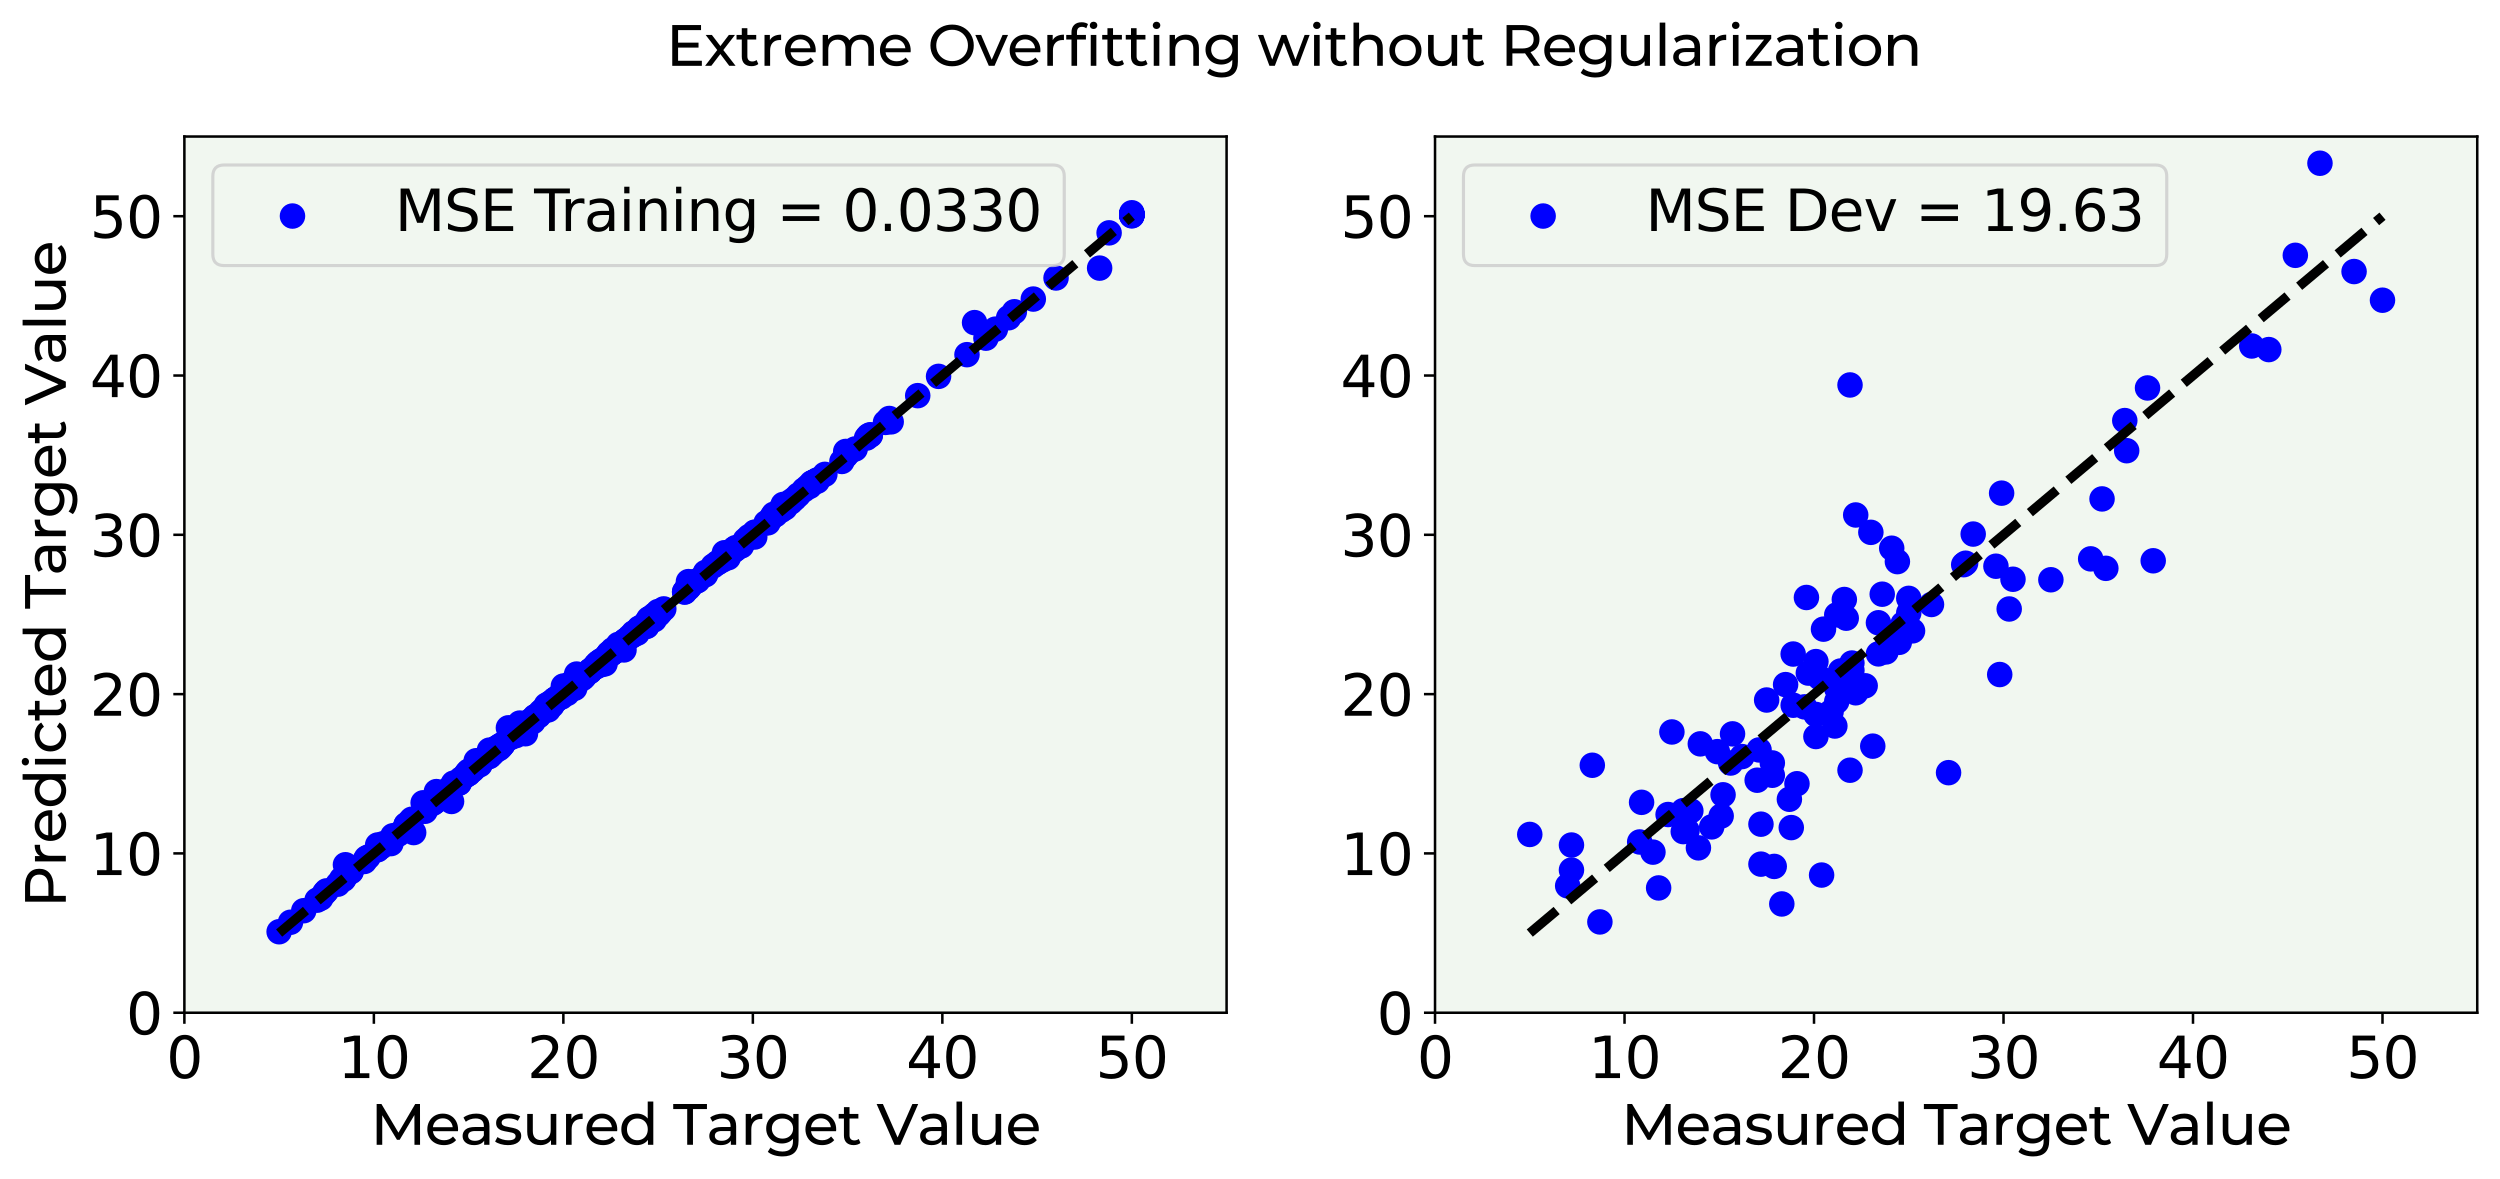 <?xml version="1.0" encoding="utf-8" standalone="no"?>
<!DOCTYPE svg PUBLIC "-//W3C//DTD SVG 1.1//EN"
  "http://www.w3.org/Graphics/SVG/1.1/DTD/svg11.dtd">
<svg xmlns:xlink="http://www.w3.org/1999/xlink" width="790.932pt" height="372.977pt" viewBox="0 0 790.932 372.977" xmlns="http://www.w3.org/2000/svg" version="1.1">
 <defs>
  <style type="text/css">*{stroke-linejoin: round; stroke-linecap: butt}</style>
 </defs>
 <g id="figure_1">
  <g id="patch_1">
   <path d="M 0 372.977 
L 790.932 372.977 
L 790.932 0 
L 0 0 
z
" style="fill: #ffffff"/>
  </g>
  <g id="axes_1">
   <g id="patch_2">
    <path d="M 58.332 320.4 
L 388.059 320.4 
L 388.059 43.2 
L 58.332 43.2 
z
" style="fill: #f1f7f0"/>
   </g>
   <g id="PathCollection_1">
    <defs>
     <path id="m722fc61e0a" d="M 0 3.536 
C 0.938 3.536 1.837 3.163 2.5 2.5 
C 3.163 1.837 3.536 0.938 3.536 0 
C 3.536 -0.938 3.163 -1.837 2.5 -2.5 
C 1.837 -3.163 0.938 -3.536 0 -3.536 
C -0.938 -3.536 -1.837 -3.163 -2.5 -2.5 
C -3.163 -1.837 -3.536 -0.938 -3.536 0 
C -3.536 0.938 -3.163 1.837 -2.5 2.5 
C -1.837 3.163 -0.938 3.536 0 3.536 
z
" style="stroke: #0000ff"/>
    </defs>
    <g clip-path="url(#pa0a247c9a8)">
     <use xlink:href="#m722fc61e0a" x="202.213" y="198.979" style="fill: #0000ff; stroke: #0000ff"/>
     <use xlink:href="#m722fc61e0a" x="266.359" y="145.991" style="fill: #0000ff; stroke: #0000ff"/>
     <use xlink:href="#m722fc61e0a" x="258.566" y="151.833" style="fill: #0000ff; stroke: #0000ff"/>
     <use xlink:href="#m722fc61e0a" x="275.352" y="137.708" style="fill: #0000ff; stroke: #0000ff"/>
     <use xlink:href="#m722fc61e0a" x="230.389" y="176.45" style="fill: #0000ff; stroke: #0000ff"/>
     <use xlink:href="#m722fc61e0a" x="195.618" y="204.709" style="fill: #0000ff; stroke: #0000ff"/>
     <use xlink:href="#m722fc61e0a" x="157.25" y="237.087" style="fill: #0000ff; stroke: #0000ff"/>
     <use xlink:href="#m722fc61e0a" x="171.638" y="225.166" style="fill: #0000ff; stroke: #0000ff"/>
     <use xlink:href="#m722fc61e0a" x="148.257" y="244.696" style="fill: #0000ff; stroke: #0000ff"/>
     <use xlink:href="#m722fc61e0a" x="180.63" y="217.21" style="fill: #0000ff; stroke: #0000ff"/>
     <use xlink:href="#m722fc61e0a" x="167.441" y="228.343" style="fill: #0000ff; stroke: #0000ff"/>
     <use xlink:href="#m722fc61e0a" x="177.633" y="220.134" style="fill: #0000ff; stroke: #0000ff"/>
     <use xlink:href="#m722fc61e0a" x="196.817" y="204.017" style="fill: #0000ff; stroke: #0000ff"/>
     <use xlink:href="#m722fc61e0a" x="163.245" y="232.725" style="fill: #0000ff; stroke: #0000ff"/>
     <use xlink:href="#m722fc61e0a" x="179.431" y="218.429" style="fill: #0000ff; stroke: #0000ff"/>
     <use xlink:href="#m722fc61e0a" x="167.441" y="228.546" style="fill: #0000ff; stroke: #0000ff"/>
     <use xlink:href="#m722fc61e0a" x="139.864" y="251.862" style="fill: #0000ff; stroke: #0000ff"/>
     <use xlink:href="#m722fc61e0a" x="175.834" y="221.595" style="fill: #0000ff; stroke: #0000ff"/>
     <use xlink:href="#m722fc61e0a" x="149.456" y="243.491" style="fill: #0000ff; stroke: #0000ff"/>
     <use xlink:href="#m722fc61e0a" x="145.26" y="247.689" style="fill: #0000ff; stroke: #0000ff"/>
     <use xlink:href="#m722fc61e0a" x="151.854" y="240.653" style="fill: #0000ff; stroke: #0000ff"/>
     <use xlink:href="#m722fc61e0a" x="141.663" y="249.974" style="fill: #0000ff; stroke: #0000ff"/>
     <use xlink:href="#m722fc61e0a" x="157.849" y="236.88" style="fill: #0000ff; stroke: #0000ff"/>
     <use xlink:href="#m722fc61e0a" x="147.058" y="245.566" style="fill: #0000ff; stroke: #0000ff"/>
     <use xlink:href="#m722fc61e0a" x="168.64" y="227.971" style="fill: #0000ff; stroke: #0000ff"/>
     <use xlink:href="#m722fc61e0a" x="184.227" y="213.558" style="fill: #0000ff; stroke: #0000ff"/>
     <use xlink:href="#m722fc61e0a" x="134.469" y="256.295" style="fill: #0000ff; stroke: #0000ff"/>
     <use xlink:href="#m722fc61e0a" x="145.26" y="247.786" style="fill: #0000ff; stroke: #0000ff"/>
     <use xlink:href="#m722fc61e0a" x="137.466" y="253.783" style="fill: #0000ff; stroke: #0000ff"/>
     <use xlink:href="#m722fc61e0a" x="178.232" y="219.505" style="fill: #0000ff; stroke: #0000ff"/>
     <use xlink:href="#m722fc61e0a" x="184.227" y="214.381" style="fill: #0000ff; stroke: #0000ff"/>
     <use xlink:href="#m722fc61e0a" x="206.409" y="195.557" style="fill: #0000ff; stroke: #0000ff"/>
     <use xlink:href="#m722fc61e0a" x="242.979" y="165.399" style="fill: #0000ff; stroke: #0000ff"/>
     <use xlink:href="#m722fc61e0a" x="267.559" y="142.826" style="fill: #0000ff; stroke: #0000ff"/>
     <use xlink:href="#m722fc61e0a" x="217.8" y="185.813" style="fill: #0000ff; stroke: #0000ff"/>
     <use xlink:href="#m722fc61e0a" x="210.006" y="192.641" style="fill: #0000ff; stroke: #0000ff"/>
     <use xlink:href="#m722fc61e0a" x="185.426" y="213.291" style="fill: #0000ff; stroke: #0000ff"/>
     <use xlink:href="#m722fc61e0a" x="174.036" y="222.727" style="fill: #0000ff; stroke: #0000ff"/>
     <use xlink:href="#m722fc61e0a" x="178.232" y="219.686" style="fill: #0000ff; stroke: #0000ff"/>
     <use xlink:href="#m722fc61e0a" x="157.849" y="236.181" style="fill: #0000ff; stroke: #0000ff"/>
     <use xlink:href="#m722fc61e0a" x="144.66" y="247.784" style="fill: #0000ff; stroke: #0000ff"/>
     <use xlink:href="#m722fc61e0a" x="174.635" y="222.443" style="fill: #0000ff; stroke: #0000ff"/>
     <use xlink:href="#m722fc61e0a" x="181.23" y="216.666" style="fill: #0000ff; stroke: #0000ff"/>
     <use xlink:href="#m722fc61e0a" x="171.638" y="224.754" style="fill: #0000ff; stroke: #0000ff"/>
     <use xlink:href="#m722fc61e0a" x="206.409" y="196.006" style="fill: #0000ff; stroke: #0000ff"/>
     <use xlink:href="#m722fc61e0a" x="247.775" y="160.811" style="fill: #0000ff; stroke: #0000ff"/>
     <use xlink:href="#m722fc61e0a" x="198.016" y="202.548" style="fill: #0000ff; stroke: #0000ff"/>
     <use xlink:href="#m722fc61e0a" x="175.834" y="221.063" style="fill: #0000ff; stroke: #0000ff"/>
     <use xlink:href="#m722fc61e0a" x="170.439" y="226.312" style="fill: #0000ff; stroke: #0000ff"/>
     <use xlink:href="#m722fc61e0a" x="154.252" y="239.497" style="fill: #0000ff; stroke: #0000ff"/>
     <use xlink:href="#m722fc61e0a" x="208.208" y="193.74" style="fill: #0000ff; stroke: #0000ff"/>
     <use xlink:href="#m722fc61e0a" x="256.168" y="153.88" style="fill: #0000ff; stroke: #0000ff"/>
     <use xlink:href="#m722fc61e0a" x="199.215" y="201.463" style="fill: #0000ff; stroke: #0000ff"/>
     <use xlink:href="#m722fc61e0a" x="174.635" y="222.361" style="fill: #0000ff; stroke: #0000ff"/>
     <use xlink:href="#m722fc61e0a" x="162.645" y="232.73" style="fill: #0000ff; stroke: #0000ff"/>
     <use xlink:href="#m722fc61e0a" x="203.412" y="198.252" style="fill: #0000ff; stroke: #0000ff"/>
     <use xlink:href="#m722fc61e0a" x="188.424" y="210.698" style="fill: #0000ff; stroke: #0000ff"/>
     <use xlink:href="#m722fc61e0a" x="195.019" y="205.034" style="fill: #0000ff; stroke: #0000ff"/>
     <use xlink:href="#m722fc61e0a" x="202.812" y="198.656" style="fill: #0000ff; stroke: #0000ff"/>
     <use xlink:href="#m722fc61e0a" x="186.625" y="212.454" style="fill: #0000ff; stroke: #0000ff"/>
     <use xlink:href="#m722fc61e0a" x="178.232" y="219.364" style="fill: #0000ff; stroke: #0000ff"/>
     <use xlink:href="#m722fc61e0a" x="183.028" y="215.372" style="fill: #0000ff; stroke: #0000ff"/>
     <use xlink:href="#m722fc61e0a" x="185.426" y="213.302" style="fill: #0000ff; stroke: #0000ff"/>
     <use xlink:href="#m722fc61e0a" x="180.031" y="218.11" style="fill: #0000ff; stroke: #0000ff"/>
     <use xlink:href="#m722fc61e0a" x="201.613" y="199.648" style="fill: #0000ff; stroke: #0000ff"/>
     <use xlink:href="#m722fc61e0a" x="207.009" y="195.347" style="fill: #0000ff; stroke: #0000ff"/>
     <use xlink:href="#m722fc61e0a" x="195.618" y="203.876" style="fill: #0000ff; stroke: #0000ff"/>
     <use xlink:href="#m722fc61e0a" x="201.613" y="200.331" style="fill: #0000ff; stroke: #0000ff"/>
     <use xlink:href="#m722fc61e0a" x="217.8" y="184.004" style="fill: #0000ff; stroke: #0000ff"/>
     <use xlink:href="#m722fc61e0a" x="193.22" y="206.91" style="fill: #0000ff; stroke: #0000ff"/>
     <use xlink:href="#m722fc61e0a" x="191.421" y="208.926" style="fill: #0000ff; stroke: #0000ff"/>
     <use xlink:href="#m722fc61e0a" x="230.389" y="175.417" style="fill: #0000ff; stroke: #0000ff"/>
     <use xlink:href="#m722fc61e0a" x="193.819" y="205.561" style="fill: #0000ff; stroke: #0000ff"/>
     <use xlink:href="#m722fc61e0a" x="190.222" y="210.301" style="fill: #0000ff; stroke: #0000ff"/>
     <use xlink:href="#m722fc61e0a" x="195.618" y="204.917" style="fill: #0000ff; stroke: #0000ff"/>
     <use xlink:href="#m722fc61e0a" x="208.208" y="194.108" style="fill: #0000ff; stroke: #0000ff"/>
     <use xlink:href="#m722fc61e0a" x="181.829" y="216.467" style="fill: #0000ff; stroke: #0000ff"/>
     <use xlink:href="#m722fc61e0a" x="228.591" y="177.187" style="fill: #0000ff; stroke: #0000ff"/>
     <use xlink:href="#m722fc61e0a" x="186.625" y="212.212" style="fill: #0000ff; stroke: #0000ff"/>
     <use xlink:href="#m722fc61e0a" x="290.34" y="125.172" style="fill: #0000ff; stroke: #0000ff"/>
     <use xlink:href="#m722fc61e0a" x="320.914" y="98.632" style="fill: #0000ff; stroke: #0000ff"/>
     <use xlink:href="#m722fc61e0a" x="257.367" y="152.527" style="fill: #0000ff; stroke: #0000ff"/>
     <use xlink:href="#m722fc61e0a" x="223.195" y="181.666" style="fill: #0000ff; stroke: #0000ff"/>
     <use xlink:href="#m722fc61e0a" x="217.2" y="186.39" style="fill: #0000ff; stroke: #0000ff"/>
     <use xlink:href="#m722fc61e0a" x="169.839" y="226.486" style="fill: #0000ff; stroke: #0000ff"/>
     <use xlink:href="#m722fc61e0a" x="174.036" y="222.378" style="fill: #0000ff; stroke: #0000ff"/>
     <use xlink:href="#m722fc61e0a" x="175.235" y="221.892" style="fill: #0000ff; stroke: #0000ff"/>
     <use xlink:href="#m722fc61e0a" x="175.235" y="221.962" style="fill: #0000ff; stroke: #0000ff"/>
     <use xlink:href="#m722fc61e0a" x="180.63" y="217.099" style="fill: #0000ff; stroke: #0000ff"/>
     <use xlink:href="#m722fc61e0a" x="177.033" y="220.154" style="fill: #0000ff; stroke: #0000ff"/>
     <use xlink:href="#m722fc61e0a" x="174.635" y="223.186" style="fill: #0000ff; stroke: #0000ff"/>
     <use xlink:href="#m722fc61e0a" x="188.424" y="211.056" style="fill: #0000ff; stroke: #0000ff"/>
     <use xlink:href="#m722fc61e0a" x="195.019" y="205.313" style="fill: #0000ff; stroke: #0000ff"/>
     <use xlink:href="#m722fc61e0a" x="169.24" y="226.714" style="fill: #0000ff; stroke: #0000ff"/>
     <use xlink:href="#m722fc61e0a" x="173.436" y="223.908" style="fill: #0000ff; stroke: #0000ff"/>
     <use xlink:href="#m722fc61e0a" x="174.036" y="222.956" style="fill: #0000ff; stroke: #0000ff"/>
     <use xlink:href="#m722fc61e0a" x="181.23" y="217.338" style="fill: #0000ff; stroke: #0000ff"/>
     <use xlink:href="#m722fc61e0a" x="162.046" y="233.021" style="fill: #0000ff; stroke: #0000ff"/>
     <use xlink:href="#m722fc61e0a" x="171.038" y="225.258" style="fill: #0000ff; stroke: #0000ff"/>
     <use xlink:href="#m722fc61e0a" x="186.625" y="212.43" style="fill: #0000ff; stroke: #0000ff"/>
     <use xlink:href="#m722fc61e0a" x="166.242" y="232.132" style="fill: #0000ff; stroke: #0000ff"/>
     <use xlink:href="#m722fc61e0a" x="144.061" y="248.14" style="fill: #0000ff; stroke: #0000ff"/>
     <use xlink:href="#m722fc61e0a" x="173.436" y="224.605" style="fill: #0000ff; stroke: #0000ff"/>
     <use xlink:href="#m722fc61e0a" x="175.834" y="221.073" style="fill: #0000ff; stroke: #0000ff"/>
     <use xlink:href="#m722fc61e0a" x="196.218" y="204.371" style="fill: #0000ff; stroke: #0000ff"/>
     <use xlink:href="#m722fc61e0a" x="168.64" y="227.671" style="fill: #0000ff; stroke: #0000ff"/>
     <use xlink:href="#m722fc61e0a" x="166.842" y="228.917" style="fill: #0000ff; stroke: #0000ff"/>
     <use xlink:href="#m722fc61e0a" x="162.645" y="232.335" style="fill: #0000ff; stroke: #0000ff"/>
     <use xlink:href="#m722fc61e0a" x="160.847" y="230.261" style="fill: #0000ff; stroke: #0000ff"/>
     <use xlink:href="#m722fc61e0a" x="138.066" y="253.172" style="fill: #0000ff; stroke: #0000ff"/>
     <use xlink:href="#m722fc61e0a" x="144.66" y="247.652" style="fill: #0000ff; stroke: #0000ff"/>
     <use xlink:href="#m722fc61e0a" x="138.665" y="252.772" style="fill: #0000ff; stroke: #0000ff"/>
     <use xlink:href="#m722fc61e0a" x="151.854" y="241.301" style="fill: #0000ff; stroke: #0000ff"/>
     <use xlink:href="#m722fc61e0a" x="129.073" y="260.548" style="fill: #0000ff; stroke: #0000ff"/>
     <use xlink:href="#m722fc61e0a" x="141.063" y="250.679" style="fill: #0000ff; stroke: #0000ff"/>
     <use xlink:href="#m722fc61e0a" x="151.854" y="241.671" style="fill: #0000ff; stroke: #0000ff"/>
     <use xlink:href="#m722fc61e0a" x="145.859" y="246.427" style="fill: #0000ff; stroke: #0000ff"/>
     <use xlink:href="#m722fc61e0a" x="165.043" y="230.417" style="fill: #0000ff; stroke: #0000ff"/>
     <use xlink:href="#m722fc61e0a" x="150.655" y="242.482" style="fill: #0000ff; stroke: #0000ff"/>
     <use xlink:href="#m722fc61e0a" x="175.834" y="221.438" style="fill: #0000ff; stroke: #0000ff"/>
     <use xlink:href="#m722fc61e0a" x="150.056" y="243.073" style="fill: #0000ff; stroke: #0000ff"/>
     <use xlink:href="#m722fc61e0a" x="174.635" y="222.584" style="fill: #0000ff; stroke: #0000ff"/>
     <use xlink:href="#m722fc61e0a" x="151.854" y="241.934" style="fill: #0000ff; stroke: #0000ff"/>
     <use xlink:href="#m722fc61e0a" x="136.867" y="254.215" style="fill: #0000ff; stroke: #0000ff"/>
     <use xlink:href="#m722fc61e0a" x="305.927" y="112.207" style="fill: #0000ff; stroke: #0000ff"/>
     <use xlink:href="#m722fc61e0a" x="204.011" y="197.871" style="fill: #0000ff; stroke: #0000ff"/>
     <use xlink:href="#m722fc61e0a" x="198.016" y="202.703" style="fill: #0000ff; stroke: #0000ff"/>
     <use xlink:href="#m722fc61e0a" x="220.198" y="183.936" style="fill: #0000ff; stroke: #0000ff"/>
     <use xlink:href="#m722fc61e0a" x="358.084" y="68.175" style="fill: #0000ff; stroke: #0000ff"/>
     <use xlink:href="#m722fc61e0a" x="358.084" y="67.79" style="fill: #0000ff; stroke: #0000ff"/>
     <use xlink:href="#m722fc61e0a" x="358.084" y="67.85" style="fill: #0000ff; stroke: #0000ff"/>
     <use xlink:href="#m722fc61e0a" x="194.419" y="206.156" style="fill: #0000ff; stroke: #0000ff"/>
     <use xlink:href="#m722fc61e0a" x="358.084" y="67.935" style="fill: #0000ff; stroke: #0000ff"/>
     <use xlink:href="#m722fc61e0a" x="201.014" y="200.294" style="fill: #0000ff; stroke: #0000ff"/>
     <use xlink:href="#m722fc61e0a" x="201.014" y="200.269" style="fill: #0000ff; stroke: #0000ff"/>
     <use xlink:href="#m722fc61e0a" x="192.021" y="207.714" style="fill: #0000ff; stroke: #0000ff"/>
     <use xlink:href="#m722fc61e0a" x="162.645" y="232.604" style="fill: #0000ff; stroke: #0000ff"/>
     <use xlink:href="#m722fc61e0a" x="172.837" y="223.827" style="fill: #0000ff; stroke: #0000ff"/>
     <use xlink:href="#m722fc61e0a" x="196.817" y="203.852" style="fill: #0000ff; stroke: #0000ff"/>
     <use xlink:href="#m722fc61e0a" x="199.815" y="201.264" style="fill: #0000ff; stroke: #0000ff"/>
     <use xlink:href="#m722fc61e0a" x="193.819" y="206.148" style="fill: #0000ff; stroke: #0000ff"/>
     <use xlink:href="#m722fc61e0a" x="234.586" y="172.717" style="fill: #0000ff; stroke: #0000ff"/>
     <use xlink:href="#m722fc61e0a" x="197.417" y="203.815" style="fill: #0000ff; stroke: #0000ff"/>
     <use xlink:href="#m722fc61e0a" x="205.81" y="195.461" style="fill: #0000ff; stroke: #0000ff"/>
     <use xlink:href="#m722fc61e0a" x="281.347" y="132.399" style="fill: #0000ff; stroke: #0000ff"/>
     <use xlink:href="#m722fc61e0a" x="296.934" y="119.071" style="fill: #0000ff; stroke: #0000ff"/>
     <use xlink:href="#m722fc61e0a" x="275.352" y="137.539" style="fill: #0000ff; stroke: #0000ff"/>
     <use xlink:href="#m722fc61e0a" x="216.601" y="187.211" style="fill: #0000ff; stroke: #0000ff"/>
     <use xlink:href="#m722fc61e0a" x="235.785" y="170.88" style="fill: #0000ff; stroke: #0000ff"/>
     <use xlink:href="#m722fc61e0a" x="250.173" y="158.898" style="fill: #0000ff; stroke: #0000ff"/>
     <use xlink:href="#m722fc61e0a" x="236.984" y="169.752" style="fill: #0000ff; stroke: #0000ff"/>
     <use xlink:href="#m722fc61e0a" x="267.559" y="144.235" style="fill: #0000ff; stroke: #0000ff"/>
     <use xlink:href="#m722fc61e0a" x="280.148" y="133.636" style="fill: #0000ff; stroke: #0000ff"/>
     <use xlink:href="#m722fc61e0a" x="244.777" y="162.696" style="fill: #0000ff; stroke: #0000ff"/>
     <use xlink:href="#m722fc61e0a" x="232.787" y="173.697" style="fill: #0000ff; stroke: #0000ff"/>
     <use xlink:href="#m722fc61e0a" x="358.084" y="68.291" style="fill: #0000ff; stroke: #0000ff"/>
     <use xlink:href="#m722fc61e0a" x="257.966" y="152.286" style="fill: #0000ff; stroke: #0000ff"/>
     <use xlink:href="#m722fc61e0a" x="267.559" y="144.076" style="fill: #0000ff; stroke: #0000ff"/>
     <use xlink:href="#m722fc61e0a" x="255.568" y="154" style="fill: #0000ff; stroke: #0000ff"/>
     <use xlink:href="#m722fc61e0a" x="202.812" y="198.503" style="fill: #0000ff; stroke: #0000ff"/>
     <use xlink:href="#m722fc61e0a" x="311.922" y="106.989" style="fill: #0000ff; stroke: #0000ff"/>
     <use xlink:href="#m722fc61e0a" x="358.084" y="67.663" style="fill: #0000ff; stroke: #0000ff"/>
     <use xlink:href="#m722fc61e0a" x="193.819" y="206.066" style="fill: #0000ff; stroke: #0000ff"/>
     <use xlink:href="#m722fc61e0a" x="204.611" y="196.884" style="fill: #0000ff; stroke: #0000ff"/>
     <use xlink:href="#m722fc61e0a" x="193.22" y="207.06" style="fill: #0000ff; stroke: #0000ff"/>
     <use xlink:href="#m722fc61e0a" x="204.611" y="198.087" style="fill: #0000ff; stroke: #0000ff"/>
     <use xlink:href="#m722fc61e0a" x="178.232" y="219.438" style="fill: #0000ff; stroke: #0000ff"/>
     <use xlink:href="#m722fc61e0a" x="188.424" y="210.527" style="fill: #0000ff; stroke: #0000ff"/>
     <use xlink:href="#m722fc61e0a" x="174.036" y="222.905" style="fill: #0000ff; stroke: #0000ff"/>
     <use xlink:href="#m722fc61e0a" x="192.62" y="206.835" style="fill: #0000ff; stroke: #0000ff"/>
     <use xlink:href="#m722fc61e0a" x="226.792" y="178.199" style="fill: #0000ff; stroke: #0000ff"/>
     <use xlink:href="#m722fc61e0a" x="200.414" y="200.674" style="fill: #0000ff; stroke: #0000ff"/>
     <use xlink:href="#m722fc61e0a" x="208.208" y="194.502" style="fill: #0000ff; stroke: #0000ff"/>
     <use xlink:href="#m722fc61e0a" x="198.016" y="202.652" style="fill: #0000ff; stroke: #0000ff"/>
     <use xlink:href="#m722fc61e0a" x="230.389" y="175.662" style="fill: #0000ff; stroke: #0000ff"/>
     <use xlink:href="#m722fc61e0a" x="187.225" y="211.753" style="fill: #0000ff; stroke: #0000ff"/>
     <use xlink:href="#m722fc61e0a" x="218.399" y="185.375" style="fill: #0000ff; stroke: #0000ff"/>
     <use xlink:href="#m722fc61e0a" x="188.424" y="210.947" style="fill: #0000ff; stroke: #0000ff"/>
     <use xlink:href="#m722fc61e0a" x="223.195" y="181.823" style="fill: #0000ff; stroke: #0000ff"/>
     <use xlink:href="#m722fc61e0a" x="238.782" y="169.893" style="fill: #0000ff; stroke: #0000ff"/>
     <use xlink:href="#m722fc61e0a" x="326.909" y="94.616" style="fill: #0000ff; stroke: #0000ff"/>
     <use xlink:href="#m722fc61e0a" x="358.084" y="67.788" style="fill: #0000ff; stroke: #0000ff"/>
     <use xlink:href="#m722fc61e0a" x="247.775" y="159.59" style="fill: #0000ff; stroke: #0000ff"/>
     <use xlink:href="#m722fc61e0a" x="247.175" y="160.903" style="fill: #0000ff; stroke: #0000ff"/>
     <use xlink:href="#m722fc61e0a" x="204.011" y="197.877" style="fill: #0000ff; stroke: #0000ff"/>
     <use xlink:href="#m722fc61e0a" x="248.374" y="160.673" style="fill: #0000ff; stroke: #0000ff"/>
     <use xlink:href="#m722fc61e0a" x="308.325" y="102.069" style="fill: #0000ff; stroke: #0000ff"/>
     <use xlink:href="#m722fc61e0a" x="347.892" y="84.823" style="fill: #0000ff; stroke: #0000ff"/>
     <use xlink:href="#m722fc61e0a" x="232.188" y="173.697" style="fill: #0000ff; stroke: #0000ff"/>
     <use xlink:href="#m722fc61e0a" x="202.213" y="198.724" style="fill: #0000ff; stroke: #0000ff"/>
     <use xlink:href="#m722fc61e0a" x="208.807" y="193.884" style="fill: #0000ff; stroke: #0000ff"/>
     <use xlink:href="#m722fc61e0a" x="247.175" y="161.458" style="fill: #0000ff; stroke: #0000ff"/>
     <use xlink:href="#m722fc61e0a" x="200.414" y="200.522" style="fill: #0000ff; stroke: #0000ff"/>
     <use xlink:href="#m722fc61e0a" x="198.016" y="202.583" style="fill: #0000ff; stroke: #0000ff"/>
     <use xlink:href="#m722fc61e0a" x="200.414" y="200.792" style="fill: #0000ff; stroke: #0000ff"/>
     <use xlink:href="#m722fc61e0a" x="163.844" y="231.597" style="fill: #0000ff; stroke: #0000ff"/>
     <use xlink:href="#m722fc61e0a" x="204.011" y="197.528" style="fill: #0000ff; stroke: #0000ff"/>
     <use xlink:href="#m722fc61e0a" x="204.611" y="198.163" style="fill: #0000ff; stroke: #0000ff"/>
     <use xlink:href="#m722fc61e0a" x="207.009" y="194.54" style="fill: #0000ff; stroke: #0000ff"/>
     <use xlink:href="#m722fc61e0a" x="314.919" y="104.132" style="fill: #0000ff; stroke: #0000ff"/>
     <use xlink:href="#m722fc61e0a" x="189.623" y="209.398" style="fill: #0000ff; stroke: #0000ff"/>
     <use xlink:href="#m722fc61e0a" x="183.628" y="214.514" style="fill: #0000ff; stroke: #0000ff"/>
     <use xlink:href="#m722fc61e0a" x="358.084" y="68.069" style="fill: #0000ff; stroke: #0000ff"/>
     <use xlink:href="#m722fc61e0a" x="274.153" y="138.596" style="fill: #0000ff; stroke: #0000ff"/>
     <use xlink:href="#m722fc61e0a" x="238.782" y="168.48" style="fill: #0000ff; stroke: #0000ff"/>
     <use xlink:href="#m722fc61e0a" x="260.964" y="150.073" style="fill: #0000ff; stroke: #0000ff"/>
     <use xlink:href="#m722fc61e0a" x="350.89" y="73.671" style="fill: #0000ff; stroke: #0000ff"/>
     <use xlink:href="#m722fc61e0a" x="244.178" y="163.627" style="fill: #0000ff; stroke: #0000ff"/>
     <use xlink:href="#m722fc61e0a" x="195.019" y="205.408" style="fill: #0000ff; stroke: #0000ff"/>
     <use xlink:href="#m722fc61e0a" x="242.379" y="165.381" style="fill: #0000ff; stroke: #0000ff"/>
     <use xlink:href="#m722fc61e0a" x="358.084" y="67.316" style="fill: #0000ff; stroke: #0000ff"/>
     <use xlink:href="#m722fc61e0a" x="319.116" y="100.526" style="fill: #0000ff; stroke: #0000ff"/>
     <use xlink:href="#m722fc61e0a" x="182.429" y="215.795" style="fill: #0000ff; stroke: #0000ff"/>
     <use xlink:href="#m722fc61e0a" x="252.571" y="156.605" style="fill: #0000ff; stroke: #0000ff"/>
     <use xlink:href="#m722fc61e0a" x="250.173" y="158.635" style="fill: #0000ff; stroke: #0000ff"/>
     <use xlink:href="#m722fc61e0a" x="257.367" y="152.617" style="fill: #0000ff; stroke: #0000ff"/>
     <use xlink:href="#m722fc61e0a" x="256.767" y="153.119" style="fill: #0000ff; stroke: #0000ff"/>
     <use xlink:href="#m722fc61e0a" x="232.787" y="173.246" style="fill: #0000ff; stroke: #0000ff"/>
     <use xlink:href="#m722fc61e0a" x="268.758" y="142.941" style="fill: #0000ff; stroke: #0000ff"/>
     <use xlink:href="#m722fc61e0a" x="270.556" y="142.037" style="fill: #0000ff; stroke: #0000ff"/>
     <use xlink:href="#m722fc61e0a" x="334.103" y="87.944" style="fill: #0000ff; stroke: #0000ff"/>
     <use xlink:href="#m722fc61e0a" x="358.084" y="67.894" style="fill: #0000ff; stroke: #0000ff"/>
     <use xlink:href="#m722fc61e0a" x="251.372" y="157.779" style="fill: #0000ff; stroke: #0000ff"/>
     <use xlink:href="#m722fc61e0a" x="190.222" y="208.956" style="fill: #0000ff; stroke: #0000ff"/>
     <use xlink:href="#m722fc61e0a" x="178.832" y="219.086" style="fill: #0000ff; stroke: #0000ff"/>
     <use xlink:href="#m722fc61e0a" x="197.417" y="203.256" style="fill: #0000ff; stroke: #0000ff"/>
     <use xlink:href="#m722fc61e0a" x="192.021" y="207.524" style="fill: #0000ff; stroke: #0000ff"/>
     <use xlink:href="#m722fc61e0a" x="207.009" y="195.566" style="fill: #0000ff; stroke: #0000ff"/>
     <use xlink:href="#m722fc61e0a" x="229.19" y="174.873" style="fill: #0000ff; stroke: #0000ff"/>
     <use xlink:href="#m722fc61e0a" x="281.947" y="133.46" style="fill: #0000ff; stroke: #0000ff"/>
     <use xlink:href="#m722fc61e0a" x="201.613" y="200.043" style="fill: #0000ff; stroke: #0000ff"/>
     <use xlink:href="#m722fc61e0a" x="188.424" y="210.676" style="fill: #0000ff; stroke: #0000ff"/>
     <use xlink:href="#m722fc61e0a" x="229.79" y="175.991" style="fill: #0000ff; stroke: #0000ff"/>
     <use xlink:href="#m722fc61e0a" x="220.797" y="183.664" style="fill: #0000ff; stroke: #0000ff"/>
     <use xlink:href="#m722fc61e0a" x="180.031" y="218.17" style="fill: #0000ff; stroke: #0000ff"/>
     <use xlink:href="#m722fc61e0a" x="193.22" y="206.588" style="fill: #0000ff; stroke: #0000ff"/>
     <use xlink:href="#m722fc61e0a" x="232.188" y="174.177" style="fill: #0000ff; stroke: #0000ff"/>
     <use xlink:href="#m722fc61e0a" x="207.009" y="196.063" style="fill: #0000ff; stroke: #0000ff"/>
     <use xlink:href="#m722fc61e0a" x="190.222" y="209.403" style="fill: #0000ff; stroke: #0000ff"/>
     <use xlink:href="#m722fc61e0a" x="216.601" y="187.33" style="fill: #0000ff; stroke: #0000ff"/>
     <use xlink:href="#m722fc61e0a" x="256.767" y="152.78" style="fill: #0000ff; stroke: #0000ff"/>
     <use xlink:href="#m722fc61e0a" x="274.753" y="137.856" style="fill: #0000ff; stroke: #0000ff"/>
     <use xlink:href="#m722fc61e0a" x="258.566" y="152.249" style="fill: #0000ff; stroke: #0000ff"/>
     <use xlink:href="#m722fc61e0a" x="227.392" y="177.833" style="fill: #0000ff; stroke: #0000ff"/>
     <use xlink:href="#m722fc61e0a" x="195.019" y="205.445" style="fill: #0000ff; stroke: #0000ff"/>
     <use xlink:href="#m722fc61e0a" x="180.031" y="218.334" style="fill: #0000ff; stroke: #0000ff"/>
     <use xlink:href="#m722fc61e0a" x="154.852" y="239.186" style="fill: #0000ff; stroke: #0000ff"/>
     <use xlink:href="#m722fc61e0a" x="190.822" y="208.69" style="fill: #0000ff; stroke: #0000ff"/>
     <use xlink:href="#m722fc61e0a" x="174.635" y="222.51" style="fill: #0000ff; stroke: #0000ff"/>
     <use xlink:href="#m722fc61e0a" x="155.451" y="238.668" style="fill: #0000ff; stroke: #0000ff"/>
     <use xlink:href="#m722fc61e0a" x="165.043" y="230.392" style="fill: #0000ff; stroke: #0000ff"/>
     <use xlink:href="#m722fc61e0a" x="177.033" y="220.626" style="fill: #0000ff; stroke: #0000ff"/>
     <use xlink:href="#m722fc61e0a" x="196.817" y="203.704" style="fill: #0000ff; stroke: #0000ff"/>
     <use xlink:href="#m722fc61e0a" x="184.227" y="214.689" style="fill: #0000ff; stroke: #0000ff"/>
     <use xlink:href="#m722fc61e0a" x="201.014" y="199.989" style="fill: #0000ff; stroke: #0000ff"/>
     <use xlink:href="#m722fc61e0a" x="196.817" y="204.887" style="fill: #0000ff; stroke: #0000ff"/>
     <use xlink:href="#m722fc61e0a" x="180.63" y="216.169" style="fill: #0000ff; stroke: #0000ff"/>
     <use xlink:href="#m722fc61e0a" x="169.24" y="226.863" style="fill: #0000ff; stroke: #0000ff"/>
     <use xlink:href="#m722fc61e0a" x="205.81" y="196.293" style="fill: #0000ff; stroke: #0000ff"/>
     <use xlink:href="#m722fc61e0a" x="196.218" y="204.598" style="fill: #0000ff; stroke: #0000ff"/>
     <use xlink:href="#m722fc61e0a" x="191.421" y="208.383" style="fill: #0000ff; stroke: #0000ff"/>
     <use xlink:href="#m722fc61e0a" x="174.036" y="222.719" style="fill: #0000ff; stroke: #0000ff"/>
     <use xlink:href="#m722fc61e0a" x="193.819" y="206.396" style="fill: #0000ff; stroke: #0000ff"/>
     <use xlink:href="#m722fc61e0a" x="177.033" y="220.406" style="fill: #0000ff; stroke: #0000ff"/>
     <use xlink:href="#m722fc61e0a" x="160.847" y="233.539" style="fill: #0000ff; stroke: #0000ff"/>
     <use xlink:href="#m722fc61e0a" x="174.635" y="222.616" style="fill: #0000ff; stroke: #0000ff"/>
     <use xlink:href="#m722fc61e0a" x="191.421" y="210.023" style="fill: #0000ff; stroke: #0000ff"/>
     <use xlink:href="#m722fc61e0a" x="182.429" y="213.253" style="fill: #0000ff; stroke: #0000ff"/>
     <use xlink:href="#m722fc61e0a" x="184.827" y="214.1" style="fill: #0000ff; stroke: #0000ff"/>
     <use xlink:href="#m722fc61e0a" x="169.24" y="227.274" style="fill: #0000ff; stroke: #0000ff"/>
     <use xlink:href="#m722fc61e0a" x="181.829" y="216.299" style="fill: #0000ff; stroke: #0000ff"/>
     <use xlink:href="#m722fc61e0a" x="172.237" y="224.506" style="fill: #0000ff; stroke: #0000ff"/>
     <use xlink:href="#m722fc61e0a" x="170.439" y="226.451" style="fill: #0000ff; stroke: #0000ff"/>
     <use xlink:href="#m722fc61e0a" x="254.369" y="154.971" style="fill: #0000ff; stroke: #0000ff"/>
     <use xlink:href="#m722fc61e0a" x="157.25" y="236.511" style="fill: #0000ff; stroke: #0000ff"/>
     <use xlink:href="#m722fc61e0a" x="201.613" y="199.792" style="fill: #0000ff; stroke: #0000ff"/>
     <use xlink:href="#m722fc61e0a" x="245.377" y="162.843" style="fill: #0000ff; stroke: #0000ff"/>
     <use xlink:href="#m722fc61e0a" x="163.245" y="232.319" style="fill: #0000ff; stroke: #0000ff"/>
     <use xlink:href="#m722fc61e0a" x="161.446" y="233.373" style="fill: #0000ff; stroke: #0000ff"/>
     <use xlink:href="#m722fc61e0a" x="196.817" y="203.764" style="fill: #0000ff; stroke: #0000ff"/>
     <use xlink:href="#m722fc61e0a" x="205.21" y="195.808" style="fill: #0000ff; stroke: #0000ff"/>
     <use xlink:href="#m722fc61e0a" x="217.8" y="186.099" style="fill: #0000ff; stroke: #0000ff"/>
     <use xlink:href="#m722fc61e0a" x="195.618" y="204.703" style="fill: #0000ff; stroke: #0000ff"/>
     <use xlink:href="#m722fc61e0a" x="169.839" y="226.551" style="fill: #0000ff; stroke: #0000ff"/>
     <use xlink:href="#m722fc61e0a" x="238.782" y="168.352" style="fill: #0000ff; stroke: #0000ff"/>
     <use xlink:href="#m722fc61e0a" x="167.441" y="228.6" style="fill: #0000ff; stroke: #0000ff"/>
     <use xlink:href="#m722fc61e0a" x="181.829" y="216.323" style="fill: #0000ff; stroke: #0000ff"/>
     <use xlink:href="#m722fc61e0a" x="165.043" y="230.552" style="fill: #0000ff; stroke: #0000ff"/>
     <use xlink:href="#m722fc61e0a" x="188.424" y="210.781" style="fill: #0000ff; stroke: #0000ff"/>
     <use xlink:href="#m722fc61e0a" x="193.819" y="206.536" style="fill: #0000ff; stroke: #0000ff"/>
     <use xlink:href="#m722fc61e0a" x="208.208" y="193.463" style="fill: #0000ff; stroke: #0000ff"/>
     <use xlink:href="#m722fc61e0a" x="177.633" y="219.444" style="fill: #0000ff; stroke: #0000ff"/>
     <use xlink:href="#m722fc61e0a" x="183.028" y="214.939" style="fill: #0000ff; stroke: #0000ff"/>
     <use xlink:href="#m722fc61e0a" x="159.048" y="235.489" style="fill: #0000ff; stroke: #0000ff"/>
     <use xlink:href="#m722fc61e0a" x="223.195" y="181.103" style="fill: #0000ff; stroke: #0000ff"/>
     <use xlink:href="#m722fc61e0a" x="358.084" y="67.869" style="fill: #0000ff; stroke: #0000ff"/>
     <use xlink:href="#m722fc61e0a" x="358.084" y="67.917" style="fill: #0000ff; stroke: #0000ff"/>
     <use xlink:href="#m722fc61e0a" x="358.084" y="67.906" style="fill: #0000ff; stroke: #0000ff"/>
     <use xlink:href="#m722fc61e0a" x="358.084" y="67.761" style="fill: #0000ff; stroke: #0000ff"/>
     <use xlink:href="#m722fc61e0a" x="358.084" y="67.87" style="fill: #0000ff; stroke: #0000ff"/>
     <use xlink:href="#m722fc61e0a" x="141.063" y="250.71" style="fill: #0000ff; stroke: #0000ff"/>
     <use xlink:href="#m722fc61e0a" x="141.063" y="250.601" style="fill: #0000ff; stroke: #0000ff"/>
     <use xlink:href="#m722fc61e0a" x="148.257" y="243.957" style="fill: #0000ff; stroke: #0000ff"/>
     <use xlink:href="#m722fc61e0a" x="138.066" y="250.442" style="fill: #0000ff; stroke: #0000ff"/>
     <use xlink:href="#m722fc61e0a" x="119.481" y="267.329" style="fill: #0000ff; stroke: #0000ff"/>
     <use xlink:href="#m722fc61e0a" x="120.68" y="267.364" style="fill: #0000ff; stroke: #0000ff"/>
     <use xlink:href="#m722fc61e0a" x="123.678" y="266.895" style="fill: #0000ff; stroke: #0000ff"/>
     <use xlink:href="#m722fc61e0a" x="126.076" y="263.909" style="fill: #0000ff; stroke: #0000ff"/>
     <use xlink:href="#m722fc61e0a" x="111.088" y="275.76" style="fill: #0000ff; stroke: #0000ff"/>
     <use xlink:href="#m722fc61e0a" x="121.279" y="266.918" style="fill: #0000ff; stroke: #0000ff"/>
     <use xlink:href="#m722fc61e0a" x="102.695" y="282.525" style="fill: #0000ff; stroke: #0000ff"/>
     <use xlink:href="#m722fc61e0a" x="119.481" y="268.679" style="fill: #0000ff; stroke: #0000ff"/>
     <use xlink:href="#m722fc61e0a" x="197.417" y="205.62" style="fill: #0000ff; stroke: #0000ff"/>
     <use xlink:href="#m722fc61e0a" x="116.483" y="271.143" style="fill: #0000ff; stroke: #0000ff"/>
     <use xlink:href="#m722fc61e0a" x="141.063" y="250.388" style="fill: #0000ff; stroke: #0000ff"/>
     <use xlink:href="#m722fc61e0a" x="134.469" y="256.665" style="fill: #0000ff; stroke: #0000ff"/>
     <use xlink:href="#m722fc61e0a" x="109.289" y="273.581" style="fill: #0000ff; stroke: #0000ff"/>
     <use xlink:href="#m722fc61e0a" x="88.307" y="294.777" style="fill: #0000ff; stroke: #0000ff"/>
     <use xlink:href="#m722fc61e0a" x="96.1" y="288.121" style="fill: #0000ff; stroke: #0000ff"/>
     <use xlink:href="#m722fc61e0a" x="91.904" y="291.779" style="fill: #0000ff; stroke: #0000ff"/>
     <use xlink:href="#m722fc61e0a" x="130.872" y="263.4" style="fill: #0000ff; stroke: #0000ff"/>
     <use xlink:href="#m722fc61e0a" x="109.289" y="277.238" style="fill: #0000ff; stroke: #0000ff"/>
     <use xlink:href="#m722fc61e0a" x="129.673" y="259.894" style="fill: #0000ff; stroke: #0000ff"/>
     <use xlink:href="#m722fc61e0a" x="225.593" y="179.073" style="fill: #0000ff; stroke: #0000ff"/>
     <use xlink:href="#m722fc61e0a" x="223.195" y="181.329" style="fill: #0000ff; stroke: #0000ff"/>
     <use xlink:href="#m722fc61e0a" x="148.257" y="244.787" style="fill: #0000ff; stroke: #0000ff"/>
     <use xlink:href="#m722fc61e0a" x="156.051" y="238.153" style="fill: #0000ff; stroke: #0000ff"/>
     <use xlink:href="#m722fc61e0a" x="100.297" y="284.796" style="fill: #0000ff; stroke: #0000ff"/>
     <use xlink:href="#m722fc61e0a" x="101.496" y="284.185" style="fill: #0000ff; stroke: #0000ff"/>
     <use xlink:href="#m722fc61e0a" x="103.294" y="281.85" style="fill: #0000ff; stroke: #0000ff"/>
     <use xlink:href="#m722fc61e0a" x="120.68" y="267.877" style="fill: #0000ff; stroke: #0000ff"/>
     <use xlink:href="#m722fc61e0a" x="111.088" y="275.584" style="fill: #0000ff; stroke: #0000ff"/>
     <use xlink:href="#m722fc61e0a" x="108.69" y="278.218" style="fill: #0000ff; stroke: #0000ff"/>
     <use xlink:href="#m722fc61e0a" x="158.449" y="236.293" style="fill: #0000ff; stroke: #0000ff"/>
     <use xlink:href="#m722fc61e0a" x="143.461" y="247.772" style="fill: #0000ff; stroke: #0000ff"/>
     <use xlink:href="#m722fc61e0a" x="183.028" y="215.346" style="fill: #0000ff; stroke: #0000ff"/>
     <use xlink:href="#m722fc61e0a" x="138.665" y="252.82" style="fill: #0000ff; stroke: #0000ff"/>
     <use xlink:href="#m722fc61e0a" x="128.474" y="261.011" style="fill: #0000ff; stroke: #0000ff"/>
     <use xlink:href="#m722fc61e0a" x="108.09" y="278.095" style="fill: #0000ff; stroke: #0000ff"/>
     <use xlink:href="#m722fc61e0a" x="119.481" y="268.844" style="fill: #0000ff; stroke: #0000ff"/>
     <use xlink:href="#m722fc61e0a" x="124.277" y="264.417" style="fill: #0000ff; stroke: #0000ff"/>
     <use xlink:href="#m722fc61e0a" x="115.284" y="272.547" style="fill: #0000ff; stroke: #0000ff"/>
     <use xlink:href="#m722fc61e0a" x="145.26" y="247.217" style="fill: #0000ff; stroke: #0000ff"/>
     <use xlink:href="#m722fc61e0a" x="142.862" y="248.877" style="fill: #0000ff; stroke: #0000ff"/>
     <use xlink:href="#m722fc61e0a" x="154.852" y="239.332" style="fill: #0000ff; stroke: #0000ff"/>
     <use xlink:href="#m722fc61e0a" x="144.061" y="247.96" style="fill: #0000ff; stroke: #0000ff"/>
     <use xlink:href="#m722fc61e0a" x="128.474" y="260.933" style="fill: #0000ff; stroke: #0000ff"/>
     <use xlink:href="#m722fc61e0a" x="138.665" y="252.683" style="fill: #0000ff; stroke: #0000ff"/>
     <use xlink:href="#m722fc61e0a" x="115.884" y="271.485" style="fill: #0000ff; stroke: #0000ff"/>
     <use xlink:href="#m722fc61e0a" x="108.69" y="277.996" style="fill: #0000ff; stroke: #0000ff"/>
     <use xlink:href="#m722fc61e0a" x="135.068" y="255.408" style="fill: #0000ff; stroke: #0000ff"/>
     <use xlink:href="#m722fc61e0a" x="121.279" y="267.147" style="fill: #0000ff; stroke: #0000ff"/>
     <use xlink:href="#m722fc61e0a" x="168.64" y="228.325" style="fill: #0000ff; stroke: #0000ff"/>
     <use xlink:href="#m722fc61e0a" x="150.655" y="240.674" style="fill: #0000ff; stroke: #0000ff"/>
     <use xlink:href="#m722fc61e0a" x="133.869" y="253.984" style="fill: #0000ff; stroke: #0000ff"/>
     <use xlink:href="#m722fc61e0a" x="142.862" y="253.564" style="fill: #0000ff; stroke: #0000ff"/>
     <use xlink:href="#m722fc61e0a" x="136.267" y="254.13" style="fill: #0000ff; stroke: #0000ff"/>
     <use xlink:href="#m722fc61e0a" x="138.665" y="252.266" style="fill: #0000ff; stroke: #0000ff"/>
     <use xlink:href="#m722fc61e0a" x="149.456" y="243.695" style="fill: #0000ff; stroke: #0000ff"/>
     <use xlink:href="#m722fc61e0a" x="154.852" y="237.316" style="fill: #0000ff; stroke: #0000ff"/>
     <use xlink:href="#m722fc61e0a" x="147.658" y="244.974" style="fill: #0000ff; stroke: #0000ff"/>
     <use xlink:href="#m722fc61e0a" x="142.862" y="249.042" style="fill: #0000ff; stroke: #0000ff"/>
     <use xlink:href="#m722fc61e0a" x="134.469" y="255.729" style="fill: #0000ff; stroke: #0000ff"/>
     <use xlink:href="#m722fc61e0a" x="139.265" y="252.266" style="fill: #0000ff; stroke: #0000ff"/>
     <use xlink:href="#m722fc61e0a" x="147.658" y="244.642" style="fill: #0000ff; stroke: #0000ff"/>
     <use xlink:href="#m722fc61e0a" x="178.232" y="217.041" style="fill: #0000ff; stroke: #0000ff"/>
     <use xlink:href="#m722fc61e0a" x="156.65" y="236.945" style="fill: #0000ff; stroke: #0000ff"/>
     <use xlink:href="#m722fc61e0a" x="164.444" y="228.76" style="fill: #0000ff; stroke: #0000ff"/>
     <use xlink:href="#m722fc61e0a" x="175.235" y="221.472" style="fill: #0000ff; stroke: #0000ff"/>
     <use xlink:href="#m722fc61e0a" x="179.431" y="219.406" style="fill: #0000ff; stroke: #0000ff"/>
     <use xlink:href="#m722fc61e0a" x="177.633" y="219.603" style="fill: #0000ff; stroke: #0000ff"/>
     <use xlink:href="#m722fc61e0a" x="172.237" y="224.371" style="fill: #0000ff; stroke: #0000ff"/>
     <use xlink:href="#m722fc61e0a" x="172.837" y="223.631" style="fill: #0000ff; stroke: #0000ff"/>
     <use xlink:href="#m722fc61e0a" x="177.633" y="220.546" style="fill: #0000ff; stroke: #0000ff"/>
     <use xlink:href="#m722fc61e0a" x="197.417" y="202.997" style="fill: #0000ff; stroke: #0000ff"/>
     <use xlink:href="#m722fc61e0a" x="141.063" y="251.011" style="fill: #0000ff; stroke: #0000ff"/>
     <use xlink:href="#m722fc61e0a" x="158.449" y="235.758" style="fill: #0000ff; stroke: #0000ff"/>
     <use xlink:href="#m722fc61e0a" x="130.272" y="259.183" style="fill: #0000ff; stroke: #0000ff"/>
     <use xlink:href="#m722fc61e0a" x="186.625" y="212.319" style="fill: #0000ff; stroke: #0000ff"/>
     <use xlink:href="#m722fc61e0a" x="196.218" y="204.796" style="fill: #0000ff; stroke: #0000ff"/>
     <use xlink:href="#m722fc61e0a" x="200.414" y="200.225" style="fill: #0000ff; stroke: #0000ff"/>
     <use xlink:href="#m722fc61e0a" x="208.208" y="194.4" style="fill: #0000ff; stroke: #0000ff"/>
     <use xlink:href="#m722fc61e0a" x="189.023" y="209.844" style="fill: #0000ff; stroke: #0000ff"/>
     <use xlink:href="#m722fc61e0a" x="181.829" y="217.761" style="fill: #0000ff; stroke: #0000ff"/>
     <use xlink:href="#m722fc61e0a" x="172.837" y="223.083" style="fill: #0000ff; stroke: #0000ff"/>
     <use xlink:href="#m722fc61e0a" x="181.829" y="215.902" style="fill: #0000ff; stroke: #0000ff"/>
     <use xlink:href="#m722fc61e0a" x="106.891" y="279.729" style="fill: #0000ff; stroke: #0000ff"/>
     <use xlink:href="#m722fc61e0a" x="139.864" y="251.524" style="fill: #0000ff; stroke: #0000ff"/>
     <use xlink:href="#m722fc61e0a" x="178.832" y="218.779" style="fill: #0000ff; stroke: #0000ff"/>
     <use xlink:href="#m722fc61e0a" x="189.023" y="210.408" style="fill: #0000ff; stroke: #0000ff"/>
     <use xlink:href="#m722fc61e0a" x="205.21" y="196.851" style="fill: #0000ff; stroke: #0000ff"/>
     <use xlink:href="#m722fc61e0a" x="196.817" y="203.746" style="fill: #0000ff; stroke: #0000ff"/>
     <use xlink:href="#m722fc61e0a" x="176.434" y="221.022" style="fill: #0000ff; stroke: #0000ff"/>
     <use xlink:href="#m722fc61e0a" x="168.041" y="227.869" style="fill: #0000ff; stroke: #0000ff"/>
     <use xlink:href="#m722fc61e0a" x="159.048" y="235.545" style="fill: #0000ff; stroke: #0000ff"/>
     <use xlink:href="#m722fc61e0a" x="192.62" y="206.692" style="fill: #0000ff; stroke: #0000ff"/>
     <use xlink:href="#m722fc61e0a" x="181.829" y="216.625" style="fill: #0000ff; stroke: #0000ff"/>
     <use xlink:href="#m722fc61e0a" x="190.222" y="210.077" style="fill: #0000ff; stroke: #0000ff"/>
     <use xlink:href="#m722fc61e0a" x="129.673" y="260.275" style="fill: #0000ff; stroke: #0000ff"/>
    </g>
   </g>
   <g id="matplotlib.axis_1">
    <g id="xtick_1">
     <g id="line2d_1">
      <defs>
       <path id="m6cdcf295b6" d="M 0 0 
L 0 3.5 
" style="stroke: #000000; stroke-width: 0.8"/>
      </defs>
      <g>
       <use xlink:href="#m6cdcf295b6" x="58.332" y="320.4" style="stroke: #000000; stroke-width: 0.8"/>
      </g>
     </g>
     <g id="text_1">
      <!-- 0 -->
      <g transform="translate(52.605 341.077)scale(0.18 -0.18)">
       <defs>
        <path id="DejaVuSans-30" d="M 2034 4250 
Q 1547 4250 1301 3770 
Q 1056 3291 1056 2328 
Q 1056 1369 1301 889 
Q 1547 409 2034 409 
Q 2525 409 2770 889 
Q 3016 1369 3016 2328 
Q 3016 3291 2770 3770 
Q 2525 4250 2034 4250 
z
M 2034 4750 
Q 2819 4750 3233 4129 
Q 3647 3509 3647 2328 
Q 3647 1150 3233 529 
Q 2819 -91 2034 -91 
Q 1250 -91 836 529 
Q 422 1150 422 2328 
Q 422 3509 836 4129 
Q 1250 4750 2034 4750 
z
" transform="scale(0.016)"/>
       </defs>
       <use xlink:href="#DejaVuSans-30"/>
      </g>
     </g>
    </g>
    <g id="xtick_2">
     <g id="line2d_2">
      <g>
       <use xlink:href="#m6cdcf295b6" x="118.282" y="320.4" style="stroke: #000000; stroke-width: 0.8"/>
      </g>
     </g>
     <g id="text_2">
      <!-- 10 -->
      <g transform="translate(106.829 341.077)scale(0.18 -0.18)">
       <defs>
        <path id="DejaVuSans-31" d="M 794 531 
L 1825 531 
L 1825 4091 
L 703 3866 
L 703 4441 
L 1819 4666 
L 2450 4666 
L 2450 531 
L 3481 531 
L 3481 0 
L 794 0 
L 794 531 
z
" transform="scale(0.016)"/>
       </defs>
       <use xlink:href="#DejaVuSans-31"/>
       <use xlink:href="#DejaVuSans-30" x="63.623"/>
      </g>
     </g>
    </g>
    <g id="xtick_3">
     <g id="line2d_3">
      <g>
       <use xlink:href="#m6cdcf295b6" x="178.232" y="320.4" style="stroke: #000000; stroke-width: 0.8"/>
      </g>
     </g>
     <g id="text_3">
      <!-- 20 -->
      <g transform="translate(166.78 341.077)scale(0.18 -0.18)">
       <defs>
        <path id="DejaVuSans-32" d="M 1228 531 
L 3431 531 
L 3431 0 
L 469 0 
L 469 531 
Q 828 903 1448 1529 
Q 2069 2156 2228 2338 
Q 2531 2678 2651 2914 
Q 2772 3150 2772 3378 
Q 2772 3750 2511 3984 
Q 2250 4219 1831 4219 
Q 1534 4219 1204 4116 
Q 875 4013 500 3803 
L 500 4441 
Q 881 4594 1212 4672 
Q 1544 4750 1819 4750 
Q 2544 4750 2975 4387 
Q 3406 4025 3406 3419 
Q 3406 3131 3298 2873 
Q 3191 2616 2906 2266 
Q 2828 2175 2409 1742 
Q 1991 1309 1228 531 
z
" transform="scale(0.016)"/>
       </defs>
       <use xlink:href="#DejaVuSans-32"/>
       <use xlink:href="#DejaVuSans-30" x="63.623"/>
      </g>
     </g>
    </g>
    <g id="xtick_4">
     <g id="line2d_4">
      <g>
       <use xlink:href="#m6cdcf295b6" x="238.183" y="320.4" style="stroke: #000000; stroke-width: 0.8"/>
      </g>
     </g>
     <g id="text_4">
      <!-- 30 -->
      <g transform="translate(226.73 341.077)scale(0.18 -0.18)">
       <defs>
        <path id="DejaVuSans-33" d="M 2597 2516 
Q 3050 2419 3304 2112 
Q 3559 1806 3559 1356 
Q 3559 666 3084 287 
Q 2609 -91 1734 -91 
Q 1441 -91 1130 -33 
Q 819 25 488 141 
L 488 750 
Q 750 597 1062 519 
Q 1375 441 1716 441 
Q 2309 441 2620 675 
Q 2931 909 2931 1356 
Q 2931 1769 2642 2001 
Q 2353 2234 1838 2234 
L 1294 2234 
L 1294 2753 
L 1863 2753 
Q 2328 2753 2575 2939 
Q 2822 3125 2822 3475 
Q 2822 3834 2567 4026 
Q 2313 4219 1838 4219 
Q 1578 4219 1281 4162 
Q 984 4106 628 3988 
L 628 4550 
Q 988 4650 1302 4700 
Q 1616 4750 1894 4750 
Q 2613 4750 3031 4423 
Q 3450 4097 3450 3541 
Q 3450 3153 3228 2886 
Q 3006 2619 2597 2516 
z
" transform="scale(0.016)"/>
       </defs>
       <use xlink:href="#DejaVuSans-33"/>
       <use xlink:href="#DejaVuSans-30" x="63.623"/>
      </g>
     </g>
    </g>
    <g id="xtick_5">
     <g id="line2d_5">
      <g>
       <use xlink:href="#m6cdcf295b6" x="298.133" y="320.4" style="stroke: #000000; stroke-width: 0.8"/>
      </g>
     </g>
     <g id="text_5">
      <!-- 40 -->
      <g transform="translate(286.681 341.077)scale(0.18 -0.18)">
       <defs>
        <path id="DejaVuSans-34" d="M 2419 4116 
L 825 1625 
L 2419 1625 
L 2419 4116 
z
M 2253 4666 
L 3047 4666 
L 3047 1625 
L 3713 1625 
L 3713 1100 
L 3047 1100 
L 3047 0 
L 2419 0 
L 2419 1100 
L 313 1100 
L 313 1709 
L 2253 4666 
z
" transform="scale(0.016)"/>
       </defs>
       <use xlink:href="#DejaVuSans-34"/>
       <use xlink:href="#DejaVuSans-30" x="63.623"/>
      </g>
     </g>
    </g>
    <g id="xtick_6">
     <g id="line2d_6">
      <g>
       <use xlink:href="#m6cdcf295b6" x="358.084" y="320.4" style="stroke: #000000; stroke-width: 0.8"/>
      </g>
     </g>
     <g id="text_6">
      <!-- 50 -->
      <g transform="translate(346.631 341.077)scale(0.18 -0.18)">
       <defs>
        <path id="DejaVuSans-35" d="M 691 4666 
L 3169 4666 
L 3169 4134 
L 1269 4134 
L 1269 2991 
Q 1406 3038 1543 3061 
Q 1681 3084 1819 3084 
Q 2600 3084 3056 2656 
Q 3513 2228 3513 1497 
Q 3513 744 3044 326 
Q 2575 -91 1722 -91 
Q 1428 -91 1123 -41 
Q 819 9 494 109 
L 494 744 
Q 775 591 1075 516 
Q 1375 441 1709 441 
Q 2250 441 2565 725 
Q 2881 1009 2881 1497 
Q 2881 1984 2565 2268 
Q 2250 2553 1709 2553 
Q 1456 2553 1204 2497 
Q 953 2441 691 2322 
L 691 4666 
z
" transform="scale(0.016)"/>
       </defs>
       <use xlink:href="#DejaVuSans-35"/>
       <use xlink:href="#DejaVuSans-30" x="63.623"/>
      </g>
     </g>
    </g>
    <g id="text_7">
     <!-- Measured Target Value -->
     <g transform="translate(117.226 362.177)scale(0.18 -0.18)">
      <defs>
       <path id="Montserrat-Medium-4d" d="M 4826 0 
L 4819 3264 
L 3200 544 
L 2906 544 
L 1286 3245 
L 1286 0 
L 672 0 
L 672 4480 
L 1197 4480 
L 3066 1331 
L 4909 4480 
L 5434 4480 
L 5440 0 
L 4826 0 
z
" transform="scale(0.016)"/>
       <path id="Montserrat-Medium-65" d="M 3648 1677 
Q 3648 1606 3635 1491 
L 883 1491 
Q 941 1043 1277 771 
Q 1613 499 2112 499 
Q 2720 499 3091 909 
L 3430 512 
Q 3200 243 2857 102 
Q 2515 -38 2093 -38 
Q 1555 -38 1139 182 
Q 723 403 496 800 
Q 269 1197 269 1696 
Q 269 2189 489 2585 
Q 710 2982 1097 3203 
Q 1485 3424 1971 3424 
Q 2458 3424 2838 3203 
Q 3219 2982 3433 2585 
Q 3648 2189 3648 1677 
z
M 1971 2906 
Q 1530 2906 1232 2637 
Q 934 2368 883 1933 
L 3059 1933 
Q 3008 2362 2710 2634 
Q 2413 2906 1971 2906 
z
" transform="scale(0.016)"/>
       <path id="Montserrat-Medium-61" d="M 1818 3424 
Q 2522 3424 2896 3078 
Q 3270 2733 3270 2048 
L 3270 0 
L 2688 0 
L 2688 448 
Q 2534 211 2249 86 
Q 1965 -38 1574 -38 
Q 1005 -38 662 237 
Q 320 512 320 960 
Q 320 1408 646 1680 
Q 973 1952 1683 1952 
L 2656 1952 
L 2656 2074 
Q 2656 2470 2425 2681 
Q 2195 2893 1747 2893 
Q 1446 2893 1158 2793 
Q 870 2694 672 2528 
L 416 2989 
Q 678 3200 1043 3312 
Q 1408 3424 1818 3424 
z
M 1677 435 
Q 2029 435 2285 592 
Q 2541 749 2656 1037 
L 2656 1510 
L 1709 1510 
Q 928 1510 928 986 
Q 928 730 1126 582 
Q 1325 435 1677 435 
z
" transform="scale(0.016)"/>
       <path id="Montserrat-Medium-73" d="M 1555 -38 
Q 1139 -38 755 74 
Q 371 186 154 358 
L 410 845 
Q 634 685 954 589 
Q 1274 493 1600 493 
Q 2406 493 2406 954 
Q 2406 1107 2297 1196 
Q 2189 1286 2025 1328 
Q 1862 1370 1562 1421 
Q 1152 1485 893 1568 
Q 634 1651 448 1849 
Q 262 2048 262 2406 
Q 262 2867 646 3145 
Q 1030 3424 1677 3424 
Q 2016 3424 2355 3341 
Q 2694 3258 2912 3117 
L 2650 2630 
Q 2234 2899 1670 2899 
Q 1280 2899 1075 2771 
Q 870 2643 870 2432 
Q 870 2266 985 2170 
Q 1101 2074 1270 2029 
Q 1440 1984 1747 1926 
Q 2157 1856 2409 1776 
Q 2662 1696 2841 1504 
Q 3021 1312 3021 966 
Q 3021 506 2627 234 
Q 2234 -38 1555 -38 
z
" transform="scale(0.016)"/>
       <path id="Montserrat-Medium-75" d="M 3744 3392 
L 3744 0 
L 3162 0 
L 3162 512 
Q 2976 250 2672 106 
Q 2368 -38 2010 -38 
Q 1331 -38 940 336 
Q 550 710 550 1440 
L 550 3392 
L 1165 3392 
L 1165 1510 
Q 1165 1018 1401 765 
Q 1638 512 2080 512 
Q 2566 512 2848 806 
Q 3130 1101 3130 1638 
L 3130 3392 
L 3744 3392 
z
" transform="scale(0.016)"/>
       <path id="Montserrat-Medium-72" d="M 1171 2822 
Q 1331 3117 1644 3270 
Q 1958 3424 2406 3424 
L 2406 2829 
Q 2355 2835 2266 2835 
Q 1766 2835 1481 2537 
Q 1197 2240 1197 1690 
L 1197 0 
L 582 0 
L 582 3392 
L 1171 3392 
L 1171 2822 
z
" transform="scale(0.016)"/>
       <path id="Montserrat-Medium-64" d="M 3782 4749 
L 3782 0 
L 3194 0 
L 3194 538 
Q 2989 256 2675 109 
Q 2362 -38 1984 -38 
Q 1491 -38 1100 179 
Q 710 397 489 790 
Q 269 1184 269 1696 
Q 269 2208 489 2598 
Q 710 2989 1100 3206 
Q 1491 3424 1984 3424 
Q 2349 3424 2656 3286 
Q 2963 3149 3168 2880 
L 3168 4749 
L 3782 4749 
z
M 2035 499 
Q 2355 499 2617 649 
Q 2880 800 3027 1072 
Q 3174 1344 3174 1696 
Q 3174 2048 3027 2320 
Q 2880 2592 2617 2739 
Q 2355 2886 2035 2886 
Q 1709 2886 1449 2739 
Q 1190 2592 1040 2320 
Q 890 2048 890 1696 
Q 890 1344 1040 1072 
Q 1190 800 1449 649 
Q 1709 499 2035 499 
z
" transform="scale(0.016)"/>
       <path id="Montserrat-Medium-20" transform="scale(0.016)"/>
       <path id="Montserrat-Medium-54" d="M 1562 3923 
L 26 3923 
L 26 4480 
L 3731 4480 
L 3731 3923 
L 2195 3923 
L 2195 0 
L 1562 0 
L 1562 3923 
z
" transform="scale(0.016)"/>
       <path id="Montserrat-Medium-67" d="M 3827 3392 
L 3827 461 
Q 3827 -429 3385 -854 
Q 2944 -1280 2067 -1280 
Q 1587 -1280 1152 -1149 
Q 717 -1018 448 -774 
L 742 -301 
Q 979 -506 1328 -624 
Q 1677 -742 2048 -742 
Q 2643 -742 2928 -460 
Q 3213 -179 3213 397 
L 3213 666 
Q 2995 403 2678 272 
Q 2362 141 1990 141 
Q 1504 141 1110 349 
Q 717 557 493 931 
Q 269 1306 269 1786 
Q 269 2266 493 2640 
Q 717 3014 1110 3219 
Q 1504 3424 1990 3424 
Q 2374 3424 2704 3283 
Q 3034 3142 3245 2867 
L 3245 3392 
L 3827 3392 
z
M 2061 678 
Q 2394 678 2659 819 
Q 2925 960 3075 1213 
Q 3226 1466 3226 1786 
Q 3226 2278 2899 2582 
Q 2573 2886 2061 2886 
Q 1542 2886 1216 2582 
Q 890 2278 890 1786 
Q 890 1466 1040 1213 
Q 1190 960 1456 819 
Q 1722 678 2061 678 
z
" transform="scale(0.016)"/>
       <path id="Montserrat-Medium-74" d="M 2490 198 
Q 2355 83 2156 22 
Q 1958 -38 1747 -38 
Q 1235 -38 953 237 
Q 672 512 672 1024 
L 672 2886 
L 96 2886 
L 96 3392 
L 672 3392 
L 672 4134 
L 1286 4134 
L 1286 3392 
L 2259 3392 
L 2259 2886 
L 1286 2886 
L 1286 1050 
Q 1286 774 1424 627 
Q 1562 480 1818 480 
Q 2099 480 2298 640 
L 2490 198 
z
" transform="scale(0.016)"/>
       <path id="Montserrat-Medium-56" d="M 4563 4480 
L 2598 0 
L 1965 0 
L -6 4480 
L 685 4480 
L 2298 800 
L 3923 4480 
L 4563 4480 
z
" transform="scale(0.016)"/>
       <path id="Montserrat-Medium-6c" d="M 582 4749 
L 1197 4749 
L 1197 0 
L 582 0 
L 582 4749 
z
" transform="scale(0.016)"/>
      </defs>
      <use xlink:href="#Montserrat-Medium-4d"/>
      <use xlink:href="#Montserrat-Medium-65" x="95.5"/>
      <use xlink:href="#Montserrat-Medium-61" x="156.7"/>
      <use xlink:href="#Montserrat-Medium-73" x="216.5"/>
      <use xlink:href="#Montserrat-Medium-75" x="266.6"/>
      <use xlink:href="#Montserrat-Medium-72" x="334.3"/>
      <use xlink:href="#Montserrat-Medium-65" x="375.3"/>
      <use xlink:href="#Montserrat-Medium-64" x="436.5"/>
      <use xlink:href="#Montserrat-Medium-20" x="504.7"/>
      <use xlink:href="#Montserrat-Medium-54" x="531.6"/>
      <use xlink:href="#Montserrat-Medium-61" x="590.3"/>
      <use xlink:href="#Montserrat-Medium-72" x="650.1"/>
      <use xlink:href="#Montserrat-Medium-67" x="691.1"/>
      <use xlink:href="#Montserrat-Medium-65" x="760.1"/>
      <use xlink:href="#Montserrat-Medium-74" x="821.3"/>
      <use xlink:href="#Montserrat-Medium-20" x="862.7"/>
      <use xlink:href="#Montserrat-Medium-56" x="889.6"/>
      <use xlink:href="#Montserrat-Medium-61" x="960.8"/>
      <use xlink:href="#Montserrat-Medium-6c" x="1020.6"/>
      <use xlink:href="#Montserrat-Medium-75" x="1048.5"/>
      <use xlink:href="#Montserrat-Medium-65" x="1116.2"/>
     </g>
    </g>
   </g>
   <g id="matplotlib.axis_2">
    <g id="ytick_1">
     <g id="line2d_7">
      <defs>
       <path id="me5c2e924d5" d="M 0 0 
L -3.5 0 
" style="stroke: #000000; stroke-width: 0.8"/>
      </defs>
      <g>
       <use xlink:href="#me5c2e924d5" x="58.332" y="320.4" style="stroke: #000000; stroke-width: 0.8"/>
      </g>
     </g>
     <g id="text_8">
      <!-- 0 -->
      <g transform="translate(39.879 327.239)scale(0.18 -0.18)">
       <use xlink:href="#DejaVuSans-30"/>
      </g>
     </g>
    </g>
    <g id="ytick_2">
     <g id="line2d_8">
      <g>
       <use xlink:href="#me5c2e924d5" x="58.332" y="270" style="stroke: #000000; stroke-width: 0.8"/>
      </g>
     </g>
     <g id="text_9">
      <!-- 10 -->
      <g transform="translate(28.427 276.839)scale(0.18 -0.18)">
       <use xlink:href="#DejaVuSans-31"/>
       <use xlink:href="#DejaVuSans-30" x="63.623"/>
      </g>
     </g>
    </g>
    <g id="ytick_3">
     <g id="line2d_9">
      <g>
       <use xlink:href="#me5c2e924d5" x="58.332" y="219.6" style="stroke: #000000; stroke-width: 0.8"/>
      </g>
     </g>
     <g id="text_10">
      <!-- 20 -->
      <g transform="translate(28.427 226.439)scale(0.18 -0.18)">
       <use xlink:href="#DejaVuSans-32"/>
       <use xlink:href="#DejaVuSans-30" x="63.623"/>
      </g>
     </g>
    </g>
    <g id="ytick_4">
     <g id="line2d_10">
      <g>
       <use xlink:href="#me5c2e924d5" x="58.332" y="169.2" style="stroke: #000000; stroke-width: 0.8"/>
      </g>
     </g>
     <g id="text_11">
      <!-- 30 -->
      <g transform="translate(28.427 176.039)scale(0.18 -0.18)">
       <use xlink:href="#DejaVuSans-33"/>
       <use xlink:href="#DejaVuSans-30" x="63.623"/>
      </g>
     </g>
    </g>
    <g id="ytick_5">
     <g id="line2d_11">
      <g>
       <use xlink:href="#me5c2e924d5" x="58.332" y="118.8" style="stroke: #000000; stroke-width: 0.8"/>
      </g>
     </g>
     <g id="text_12">
      <!-- 40 -->
      <g transform="translate(28.427 125.639)scale(0.18 -0.18)">
       <use xlink:href="#DejaVuSans-34"/>
       <use xlink:href="#DejaVuSans-30" x="63.623"/>
      </g>
     </g>
    </g>
    <g id="ytick_6">
     <g id="line2d_12">
      <g>
       <use xlink:href="#me5c2e924d5" x="58.332" y="68.4" style="stroke: #000000; stroke-width: 0.8"/>
      </g>
     </g>
     <g id="text_13">
      <!-- 50 -->
      <g transform="translate(28.427 75.239)scale(0.18 -0.18)">
       <use xlink:href="#DejaVuSans-35"/>
       <use xlink:href="#DejaVuSans-30" x="63.623"/>
      </g>
     </g>
    </g>
    <g id="text_14">
     <!-- Predicted Target Value -->
     <g transform="translate(20.827 287.204)rotate(-90)scale(0.18 -0.18)">
      <defs>
       <path id="Montserrat-Medium-50" d="M 2419 4480 
Q 3290 4480 3789 4064 
Q 4288 3648 4288 2918 
Q 4288 2189 3789 1773 
Q 3290 1357 2419 1357 
L 1312 1357 
L 1312 0 
L 672 0 
L 672 4480 
L 2419 4480 
z
M 2400 1914 
Q 3008 1914 3328 2173 
Q 3648 2432 3648 2918 
Q 3648 3405 3328 3664 
Q 3008 3923 2400 3923 
L 1312 3923 
L 1312 1914 
L 2400 1914 
z
" transform="scale(0.016)"/>
       <path id="Montserrat-Medium-69" d="M 582 3392 
L 1197 3392 
L 1197 0 
L 582 0 
L 582 3392 
z
M 890 4045 
Q 710 4045 592 4160 
Q 474 4275 474 4442 
Q 474 4608 592 4726 
Q 710 4845 890 4845 
Q 1069 4845 1187 4733 
Q 1306 4621 1306 4454 
Q 1306 4282 1187 4163 
Q 1069 4045 890 4045 
z
" transform="scale(0.016)"/>
       <path id="Montserrat-Medium-63" d="M 2061 -38 
Q 1542 -38 1136 186 
Q 730 410 499 803 
Q 269 1197 269 1696 
Q 269 2195 499 2588 
Q 730 2982 1136 3203 
Q 1542 3424 2061 3424 
Q 2522 3424 2883 3238 
Q 3245 3053 3443 2701 
L 2976 2400 
Q 2816 2643 2579 2764 
Q 2342 2886 2054 2886 
Q 1722 2886 1456 2739 
Q 1190 2592 1040 2320 
Q 890 2048 890 1696 
Q 890 1338 1040 1066 
Q 1190 794 1456 646 
Q 1722 499 2054 499 
Q 2342 499 2579 620 
Q 2816 742 2976 986 
L 3443 691 
Q 3245 339 2883 150 
Q 2522 -38 2061 -38 
z
" transform="scale(0.016)"/>
      </defs>
      <use xlink:href="#Montserrat-Medium-50"/>
      <use xlink:href="#Montserrat-Medium-72" x="72.2"/>
      <use xlink:href="#Montserrat-Medium-65" x="113.2"/>
      <use xlink:href="#Montserrat-Medium-64" x="174.4"/>
      <use xlink:href="#Montserrat-Medium-69" x="242.6"/>
      <use xlink:href="#Montserrat-Medium-63" x="270.5"/>
      <use xlink:href="#Montserrat-Medium-74" x="327.6"/>
      <use xlink:href="#Montserrat-Medium-65" x="369"/>
      <use xlink:href="#Montserrat-Medium-64" x="430.2"/>
      <use xlink:href="#Montserrat-Medium-20" x="498.4"/>
      <use xlink:href="#Montserrat-Medium-54" x="525.3"/>
      <use xlink:href="#Montserrat-Medium-61" x="584"/>
      <use xlink:href="#Montserrat-Medium-72" x="643.8"/>
      <use xlink:href="#Montserrat-Medium-67" x="684.8"/>
      <use xlink:href="#Montserrat-Medium-65" x="753.8"/>
      <use xlink:href="#Montserrat-Medium-74" x="815"/>
      <use xlink:href="#Montserrat-Medium-20" x="856.4"/>
      <use xlink:href="#Montserrat-Medium-56" x="883.3"/>
      <use xlink:href="#Montserrat-Medium-61" x="954.5"/>
      <use xlink:href="#Montserrat-Medium-6c" x="1014.3"/>
      <use xlink:href="#Montserrat-Medium-75" x="1042.2"/>
      <use xlink:href="#Montserrat-Medium-65" x="1109.9"/>
     </g>
    </g>
   </g>
   <g id="line2d_13">
    <path d="M 88.307 295.2 
L 358.084 68.4 
" clip-path="url(#pa0a247c9a8)" style="fill: none; stroke-dasharray: 11.1,4.8; stroke-dashoffset: 0; stroke: #000000; stroke-width: 3"/>
   </g>
   <g id="patch_3">
    <path d="M 58.332 320.4 
L 58.332 43.2 
" style="fill: none; stroke: #000000; stroke-width: 0.8; stroke-linejoin: miter; stroke-linecap: square"/>
   </g>
   <g id="patch_4">
    <path d="M 388.059 320.4 
L 388.059 43.2 
" style="fill: none; stroke: #000000; stroke-width: 0.8; stroke-linejoin: miter; stroke-linecap: square"/>
   </g>
   <g id="patch_5">
    <path d="M 58.332 320.4 
L 388.059 320.4 
" style="fill: none; stroke: #000000; stroke-width: 0.8; stroke-linejoin: miter; stroke-linecap: square"/>
   </g>
   <g id="patch_6">
    <path d="M 58.332 43.2 
L 388.059 43.2 
" style="fill: none; stroke: #000000; stroke-width: 0.8; stroke-linejoin: miter; stroke-linecap: square"/>
   </g>
   <g id="legend_1">
    <g id="patch_7">
     <path d="M 70.932 84.021 
L 333.104 84.021 
Q 336.704 84.021 336.704 80.421 
L 336.704 55.8 
Q 336.704 52.2 333.104 52.2 
L 70.932 52.2 
Q 67.332 52.2 67.332 55.8 
L 67.332 80.421 
Q 67.332 84.021 70.932 84.021 
z
" style="fill: #f1f7f0; opacity: 0.8; stroke: #cccccc; stroke-linejoin: miter"/>
    </g>
    <g id="PathCollection_2">
     <g>
      <use xlink:href="#m722fc61e0a" x="92.532" y="68.352" style="fill: #0000ff; stroke: #0000ff"/>
     </g>
    </g>
    <g id="text_15">
     <!-- MSE Training = 0.0330 -->
     <g transform="translate(124.932 73.077)scale(0.18 -0.18)">
      <defs>
       <path id="DejaVuSans-4d" d="M 628 4666 
L 1569 4666 
L 2759 1491 
L 3956 4666 
L 4897 4666 
L 4897 0 
L 4281 0 
L 4281 4097 
L 3078 897 
L 2444 897 
L 1241 4097 
L 1241 0 
L 628 0 
L 628 4666 
z
" transform="scale(0.016)"/>
       <path id="DejaVuSans-53" d="M 3425 4513 
L 3425 3897 
Q 3066 4069 2747 4153 
Q 2428 4238 2131 4238 
Q 1616 4238 1336 4038 
Q 1056 3838 1056 3469 
Q 1056 3159 1242 3001 
Q 1428 2844 1947 2747 
L 2328 2669 
Q 3034 2534 3370 2195 
Q 3706 1856 3706 1288 
Q 3706 609 3251 259 
Q 2797 -91 1919 -91 
Q 1588 -91 1214 -16 
Q 841 59 441 206 
L 441 856 
Q 825 641 1194 531 
Q 1563 422 1919 422 
Q 2459 422 2753 634 
Q 3047 847 3047 1241 
Q 3047 1584 2836 1778 
Q 2625 1972 2144 2069 
L 1759 2144 
Q 1053 2284 737 2584 
Q 422 2884 422 3419 
Q 422 4038 858 4394 
Q 1294 4750 2059 4750 
Q 2388 4750 2728 4690 
Q 3069 4631 3425 4513 
z
" transform="scale(0.016)"/>
       <path id="DejaVuSans-45" d="M 628 4666 
L 3578 4666 
L 3578 4134 
L 1259 4134 
L 1259 2753 
L 3481 2753 
L 3481 2222 
L 1259 2222 
L 1259 531 
L 3634 531 
L 3634 0 
L 628 0 
L 628 4666 
z
" transform="scale(0.016)"/>
       <path id="DejaVuSans-20" transform="scale(0.016)"/>
       <path id="DejaVuSans-54" d="M -19 4666 
L 3928 4666 
L 3928 4134 
L 2272 4134 
L 2272 0 
L 1638 0 
L 1638 4134 
L -19 4134 
L -19 4666 
z
" transform="scale(0.016)"/>
       <path id="DejaVuSans-72" d="M 2631 2963 
Q 2534 3019 2420 3045 
Q 2306 3072 2169 3072 
Q 1681 3072 1420 2755 
Q 1159 2438 1159 1844 
L 1159 0 
L 581 0 
L 581 3500 
L 1159 3500 
L 1159 2956 
Q 1341 3275 1631 3429 
Q 1922 3584 2338 3584 
Q 2397 3584 2469 3576 
Q 2541 3569 2628 3553 
L 2631 2963 
z
" transform="scale(0.016)"/>
       <path id="DejaVuSans-61" d="M 2194 1759 
Q 1497 1759 1228 1600 
Q 959 1441 959 1056 
Q 959 750 1161 570 
Q 1363 391 1709 391 
Q 2188 391 2477 730 
Q 2766 1069 2766 1631 
L 2766 1759 
L 2194 1759 
z
M 3341 1997 
L 3341 0 
L 2766 0 
L 2766 531 
Q 2569 213 2275 61 
Q 1981 -91 1556 -91 
Q 1019 -91 701 211 
Q 384 513 384 1019 
Q 384 1609 779 1909 
Q 1175 2209 1959 2209 
L 2766 2209 
L 2766 2266 
Q 2766 2663 2505 2880 
Q 2244 3097 1772 3097 
Q 1472 3097 1187 3025 
Q 903 2953 641 2809 
L 641 3341 
Q 956 3463 1253 3523 
Q 1550 3584 1831 3584 
Q 2591 3584 2966 3190 
Q 3341 2797 3341 1997 
z
" transform="scale(0.016)"/>
       <path id="DejaVuSans-69" d="M 603 3500 
L 1178 3500 
L 1178 0 
L 603 0 
L 603 3500 
z
M 603 4863 
L 1178 4863 
L 1178 4134 
L 603 4134 
L 603 4863 
z
" transform="scale(0.016)"/>
       <path id="DejaVuSans-6e" d="M 3513 2113 
L 3513 0 
L 2938 0 
L 2938 2094 
Q 2938 2591 2744 2837 
Q 2550 3084 2163 3084 
Q 1697 3084 1428 2787 
Q 1159 2491 1159 1978 
L 1159 0 
L 581 0 
L 581 3500 
L 1159 3500 
L 1159 2956 
Q 1366 3272 1645 3428 
Q 1925 3584 2291 3584 
Q 2894 3584 3203 3211 
Q 3513 2838 3513 2113 
z
" transform="scale(0.016)"/>
       <path id="DejaVuSans-67" d="M 2906 1791 
Q 2906 2416 2648 2759 
Q 2391 3103 1925 3103 
Q 1463 3103 1205 2759 
Q 947 2416 947 1791 
Q 947 1169 1205 825 
Q 1463 481 1925 481 
Q 2391 481 2648 825 
Q 2906 1169 2906 1791 
z
M 3481 434 
Q 3481 -459 3084 -895 
Q 2688 -1331 1869 -1331 
Q 1566 -1331 1297 -1286 
Q 1028 -1241 775 -1147 
L 775 -588 
Q 1028 -725 1275 -790 
Q 1522 -856 1778 -856 
Q 2344 -856 2625 -561 
Q 2906 -266 2906 331 
L 2906 616 
Q 2728 306 2450 153 
Q 2172 0 1784 0 
Q 1141 0 747 490 
Q 353 981 353 1791 
Q 353 2603 747 3093 
Q 1141 3584 1784 3584 
Q 2172 3584 2450 3431 
Q 2728 3278 2906 2969 
L 2906 3500 
L 3481 3500 
L 3481 434 
z
" transform="scale(0.016)"/>
       <path id="DejaVuSans-3d" d="M 678 2906 
L 4684 2906 
L 4684 2381 
L 678 2381 
L 678 2906 
z
M 678 1631 
L 4684 1631 
L 4684 1100 
L 678 1100 
L 678 1631 
z
" transform="scale(0.016)"/>
       <path id="DejaVuSans-2e" d="M 684 794 
L 1344 794 
L 1344 0 
L 684 0 
L 684 794 
z
" transform="scale(0.016)"/>
      </defs>
      <use xlink:href="#DejaVuSans-4d"/>
      <use xlink:href="#DejaVuSans-53" x="86.279"/>
      <use xlink:href="#DejaVuSans-45" x="149.756"/>
      <use xlink:href="#DejaVuSans-20" x="212.939"/>
      <use xlink:href="#DejaVuSans-54" x="244.727"/>
      <use xlink:href="#DejaVuSans-72" x="291.061"/>
      <use xlink:href="#DejaVuSans-61" x="332.174"/>
      <use xlink:href="#DejaVuSans-69" x="393.453"/>
      <use xlink:href="#DejaVuSans-6e" x="421.236"/>
      <use xlink:href="#DejaVuSans-69" x="484.615"/>
      <use xlink:href="#DejaVuSans-6e" x="512.398"/>
      <use xlink:href="#DejaVuSans-67" x="575.777"/>
      <use xlink:href="#DejaVuSans-20" x="639.254"/>
      <use xlink:href="#DejaVuSans-3d" x="671.041"/>
      <use xlink:href="#DejaVuSans-20" x="754.83"/>
      <use xlink:href="#DejaVuSans-30" x="786.617"/>
      <use xlink:href="#DejaVuSans-2e" x="850.24"/>
      <use xlink:href="#DejaVuSans-30" x="882.027"/>
      <use xlink:href="#DejaVuSans-33" x="945.65"/>
      <use xlink:href="#DejaVuSans-33" x="1009.273"/>
      <use xlink:href="#DejaVuSans-30" x="1072.896"/>
     </g>
    </g>
   </g>
  </g>
  <g id="axes_2">
   <g id="patch_8">
    <path d="M 454.004 320.4 
L 783.732 320.4 
L 783.732 43.2 
L 454.004 43.2 
z
" style="fill: #f1f7f0"/>
   </g>
   <g id="PathCollection_3">
    <g clip-path="url(#p0ab024631a)">
     <use xlink:href="#m722fc61e0a" x="583.497" y="189.667" style="fill: #0000ff; stroke: #0000ff"/>
     <use xlink:href="#m722fc61e0a" x="616.47" y="244.451" style="fill: #0000ff; stroke: #0000ff"/>
     <use xlink:href="#m722fc61e0a" x="567.311" y="206.921" style="fill: #0000ff; stroke: #0000ff"/>
     <use xlink:href="#m722fc61e0a" x="584.097" y="195.58" style="fill: #0000ff; stroke: #0000ff"/>
     <use xlink:href="#m722fc61e0a" x="532.539" y="256.466" style="fill: #0000ff; stroke: #0000ff"/>
     <use xlink:href="#m722fc61e0a" x="534.937" y="256.532" style="fill: #0000ff; stroke: #0000ff"/>
     <use xlink:href="#m722fc61e0a" x="567.311" y="223.113" style="fill: #0000ff; stroke: #0000ff"/>
     <use xlink:href="#m722fc61e0a" x="602.082" y="197.368" style="fill: #0000ff; stroke: #0000ff"/>
     <use xlink:href="#m722fc61e0a" x="572.107" y="212.946" style="fill: #0000ff; stroke: #0000ff"/>
     <use xlink:href="#m722fc61e0a" x="603.88" y="193.904" style="fill: #0000ff; stroke: #0000ff"/>
     <use xlink:href="#m722fc61e0a" x="594.288" y="206.873" style="fill: #0000ff; stroke: #0000ff"/>
     <use xlink:href="#m722fc61e0a" x="666.229" y="179.805" style="fill: #0000ff; stroke: #0000ff"/>
     <use xlink:href="#m722fc61e0a" x="587.094" y="162.925" style="fill: #0000ff; stroke: #0000ff"/>
     <use xlink:href="#m722fc61e0a" x="585.895" y="215.098" style="fill: #0000ff; stroke: #0000ff"/>
     <use xlink:href="#m722fc61e0a" x="579.301" y="225.204" style="fill: #0000ff; stroke: #0000ff"/>
     <use xlink:href="#m722fc61e0a" x="594.288" y="197.024" style="fill: #0000ff; stroke: #0000ff"/>
     <use xlink:href="#m722fc61e0a" x="621.865" y="178.187" style="fill: #0000ff; stroke: #0000ff"/>
     <use xlink:href="#m722fc61e0a" x="595.487" y="187.987" style="fill: #0000ff; stroke: #0000ff"/>
     <use xlink:href="#m722fc61e0a" x="574.505" y="226.034" style="fill: #0000ff; stroke: #0000ff"/>
     <use xlink:href="#m722fc61e0a" x="566.711" y="261.828" style="fill: #0000ff; stroke: #0000ff"/>
     <use xlink:href="#m722fc61e0a" x="566.112" y="252.867" style="fill: #0000ff; stroke: #0000ff"/>
     <use xlink:href="#m722fc61e0a" x="563.714" y="285.988" style="fill: #0000ff; stroke: #0000ff"/>
     <use xlink:href="#m722fc61e0a" x="581.099" y="221.914" style="fill: #0000ff; stroke: #0000ff"/>
     <use xlink:href="#m722fc61e0a" x="576.303" y="276.846" style="fill: #0000ff; stroke: #0000ff"/>
     <use xlink:href="#m722fc61e0a" x="585.895" y="209.767" style="fill: #0000ff; stroke: #0000ff"/>
     <use xlink:href="#m722fc61e0a" x="575.704" y="214.409" style="fill: #0000ff; stroke: #0000ff"/>
     <use xlink:href="#m722fc61e0a" x="548.126" y="232.177" style="fill: #0000ff; stroke: #0000ff"/>
     <use xlink:href="#m722fc61e0a" x="551.124" y="239.359" style="fill: #0000ff; stroke: #0000ff"/>
     <use xlink:href="#m722fc61e0a" x="547.527" y="241.398" style="fill: #0000ff; stroke: #0000ff"/>
     <use xlink:href="#m722fc61e0a" x="560.716" y="241.378" style="fill: #0000ff; stroke: #0000ff"/>
     <use xlink:href="#m722fc61e0a" x="537.935" y="235.336" style="fill: #0000ff; stroke: #0000ff"/>
     <use xlink:href="#m722fc61e0a" x="582.898" y="214.591" style="fill: #0000ff; stroke: #0000ff"/>
     <use xlink:href="#m722fc61e0a" x="555.92" y="246.839" style="fill: #0000ff; stroke: #0000ff"/>
     <use xlink:href="#m722fc61e0a" x="603.88" y="189.305" style="fill: #0000ff; stroke: #0000ff"/>
     <use xlink:href="#m722fc61e0a" x="633.256" y="156.02" style="fill: #0000ff; stroke: #0000ff"/>
     <use xlink:href="#m722fc61e0a" x="681.216" y="177.416" style="fill: #0000ff; stroke: #0000ff"/>
     <use xlink:href="#m722fc61e0a" x="648.843" y="183.42" style="fill: #0000ff; stroke: #0000ff"/>
     <use xlink:href="#m722fc61e0a" x="753.756" y="94.98" style="fill: #0000ff; stroke: #0000ff"/>
     <use xlink:href="#m722fc61e0a" x="636.853" y="183.259" style="fill: #0000ff; stroke: #0000ff"/>
     <use xlink:href="#m722fc61e0a" x="672.224" y="133.058" style="fill: #0000ff; stroke: #0000ff"/>
     <use xlink:href="#m722fc61e0a" x="635.654" y="192.667" style="fill: #0000ff; stroke: #0000ff"/>
     <use xlink:href="#m722fc61e0a" x="661.433" y="176.808" style="fill: #0000ff; stroke: #0000ff"/>
     <use xlink:href="#m722fc61e0a" x="744.764" y="85.91" style="fill: #0000ff; stroke: #0000ff"/>
     <use xlink:href="#m722fc61e0a" x="591.89" y="168.417" style="fill: #0000ff; stroke: #0000ff"/>
     <use xlink:href="#m722fc61e0a" x="679.418" y="122.741" style="fill: #0000ff; stroke: #0000ff"/>
     <use xlink:href="#m722fc61e0a" x="733.973" y="51.644" style="fill: #0000ff; stroke: #0000ff"/>
     <use xlink:href="#m722fc61e0a" x="585.895" y="212.087" style="fill: #0000ff; stroke: #0000ff"/>
     <use xlink:href="#m722fc61e0a" x="574.505" y="233.016" style="fill: #0000ff; stroke: #0000ff"/>
     <use xlink:href="#m722fc61e0a" x="587.094" y="219.179" style="fill: #0000ff; stroke: #0000ff"/>
     <use xlink:href="#m722fc61e0a" x="564.913" y="216.595" style="fill: #0000ff; stroke: #0000ff"/>
     <use xlink:href="#m722fc61e0a" x="576.903" y="199.047" style="fill: #0000ff; stroke: #0000ff"/>
     <use xlink:href="#m722fc61e0a" x="600.883" y="203.211" style="fill: #0000ff; stroke: #0000ff"/>
     <use xlink:href="#m722fc61e0a" x="611.074" y="191.243" style="fill: #0000ff; stroke: #0000ff"/>
     <use xlink:href="#m722fc61e0a" x="631.458" y="179.138" style="fill: #0000ff; stroke: #0000ff"/>
     <use xlink:href="#m722fc61e0a" x="717.786" y="110.597" style="fill: #0000ff; stroke: #0000ff"/>
     <use xlink:href="#m722fc61e0a" x="712.391" y="109.461" style="fill: #0000ff; stroke: #0000ff"/>
     <use xlink:href="#m722fc61e0a" x="672.823" y="142.589" style="fill: #0000ff; stroke: #0000ff"/>
     <use xlink:href="#m722fc61e0a" x="580.5" y="229.691" style="fill: #0000ff; stroke: #0000ff"/>
     <use xlink:href="#m722fc61e0a" x="605.079" y="199.583" style="fill: #0000ff; stroke: #0000ff"/>
     <use xlink:href="#m722fc61e0a" x="600.283" y="177.683" style="fill: #0000ff; stroke: #0000ff"/>
     <use xlink:href="#m722fc61e0a" x="665.03" y="157.845" style="fill: #0000ff; stroke: #0000ff"/>
     <use xlink:href="#m722fc61e0a" x="726.179" y="80.775" style="fill: #0000ff; stroke: #0000ff"/>
     <use xlink:href="#m722fc61e0a" x="621.266" y="178.654" style="fill: #0000ff; stroke: #0000ff"/>
     <use xlink:href="#m722fc61e0a" x="624.263" y="168.965" style="fill: #0000ff; stroke: #0000ff"/>
     <use xlink:href="#m722fc61e0a" x="583.497" y="214.558" style="fill: #0000ff; stroke: #0000ff"/>
     <use xlink:href="#m722fc61e0a" x="596.686" y="206.253" style="fill: #0000ff; stroke: #0000ff"/>
     <use xlink:href="#m722fc61e0a" x="603.88" y="198.782" style="fill: #0000ff; stroke: #0000ff"/>
     <use xlink:href="#m722fc61e0a" x="570.908" y="223.634" style="fill: #0000ff; stroke: #0000ff"/>
     <use xlink:href="#m722fc61e0a" x="598.485" y="173.443" style="fill: #0000ff; stroke: #0000ff"/>
     <use xlink:href="#m722fc61e0a" x="590.092" y="216.966" style="fill: #0000ff; stroke: #0000ff"/>
     <use xlink:href="#m722fc61e0a" x="585.296" y="121.792" style="fill: #0000ff; stroke: #0000ff"/>
     <use xlink:href="#m722fc61e0a" x="585.296" y="243.675" style="fill: #0000ff; stroke: #0000ff"/>
     <use xlink:href="#m722fc61e0a" x="592.49" y="236.061" style="fill: #0000ff; stroke: #0000ff"/>
     <use xlink:href="#m722fc61e0a" x="537.335" y="268.239" style="fill: #0000ff; stroke: #0000ff"/>
     <use xlink:href="#m722fc61e0a" x="532.539" y="263.098" style="fill: #0000ff; stroke: #0000ff"/>
     <use xlink:href="#m722fc61e0a" x="527.743" y="257.692" style="fill: #0000ff; stroke: #0000ff"/>
     <use xlink:href="#m722fc61e0a" x="497.169" y="275.264" style="fill: #0000ff; stroke: #0000ff"/>
     <use xlink:href="#m722fc61e0a" x="522.947" y="269.591" style="fill: #0000ff; stroke: #0000ff"/>
     <use xlink:href="#m722fc61e0a" x="544.529" y="258.164" style="fill: #0000ff; stroke: #0000ff"/>
     <use xlink:href="#m722fc61e0a" x="532.539" y="258.456" style="fill: #0000ff; stroke: #0000ff"/>
     <use xlink:href="#m722fc61e0a" x="528.942" y="231.575" style="fill: #0000ff; stroke: #0000ff"/>
     <use xlink:href="#m722fc61e0a" x="497.169" y="267.347" style="fill: #0000ff; stroke: #0000ff"/>
     <use xlink:href="#m722fc61e0a" x="503.763" y="242.107" style="fill: #0000ff; stroke: #0000ff"/>
     <use xlink:href="#m722fc61e0a" x="483.979" y="263.993" style="fill: #0000ff; stroke: #0000ff"/>
     <use xlink:href="#m722fc61e0a" x="557.119" y="273.39" style="fill: #0000ff; stroke: #0000ff"/>
     <use xlink:href="#m722fc61e0a" x="557.119" y="260.746" style="fill: #0000ff; stroke: #0000ff"/>
     <use xlink:href="#m722fc61e0a" x="561.316" y="274.111" style="fill: #0000ff; stroke: #0000ff"/>
     <use xlink:href="#m722fc61e0a" x="519.35" y="253.833" style="fill: #0000ff; stroke: #0000ff"/>
     <use xlink:href="#m722fc61e0a" x="506.161" y="291.671" style="fill: #0000ff; stroke: #0000ff"/>
     <use xlink:href="#m722fc61e0a" x="556.519" y="237.262" style="fill: #0000ff; stroke: #0000ff"/>
     <use xlink:href="#m722fc61e0a" x="518.751" y="266.378" style="fill: #0000ff; stroke: #0000ff"/>
     <use xlink:href="#m722fc61e0a" x="524.746" y="280.919" style="fill: #0000ff; stroke: #0000ff"/>
     <use xlink:href="#m722fc61e0a" x="543.33" y="237.801" style="fill: #0000ff; stroke: #0000ff"/>
     <use xlink:href="#m722fc61e0a" x="560.716" y="245.271" style="fill: #0000ff; stroke: #0000ff"/>
     <use xlink:href="#m722fc61e0a" x="582.298" y="212.292" style="fill: #0000ff; stroke: #0000ff"/>
     <use xlink:href="#m722fc61e0a" x="568.51" y="247.955" style="fill: #0000ff; stroke: #0000ff"/>
     <use xlink:href="#m722fc61e0a" x="574.505" y="209.312" style="fill: #0000ff; stroke: #0000ff"/>
     <use xlink:href="#m722fc61e0a" x="571.507" y="189.027" style="fill: #0000ff; stroke: #0000ff"/>
     <use xlink:href="#m722fc61e0a" x="632.657" y="213.403" style="fill: #0000ff; stroke: #0000ff"/>
     <use xlink:href="#m722fc61e0a" x="533.738" y="262.751" style="fill: #0000ff; stroke: #0000ff"/>
     <use xlink:href="#m722fc61e0a" x="541.532" y="261.6" style="fill: #0000ff; stroke: #0000ff"/>
     <use xlink:href="#m722fc61e0a" x="581.099" y="217.846" style="fill: #0000ff; stroke: #0000ff"/>
     <use xlink:href="#m722fc61e0a" x="545.129" y="251.453" style="fill: #0000ff; stroke: #0000ff"/>
     <use xlink:href="#m722fc61e0a" x="495.97" y="280.259" style="fill: #0000ff; stroke: #0000ff"/>
     <use xlink:href="#m722fc61e0a" x="581.099" y="194.524" style="fill: #0000ff; stroke: #0000ff"/>
     <use xlink:href="#m722fc61e0a" x="558.918" y="221.468" style="fill: #0000ff; stroke: #0000ff"/>
     <use xlink:href="#m722fc61e0a" x="597.286" y="202.959" style="fill: #0000ff; stroke: #0000ff"/>
    </g>
   </g>
   <g id="matplotlib.axis_3">
    <g id="xtick_7">
     <g id="line2d_14">
      <g>
       <use xlink:href="#m6cdcf295b6" x="454.004" y="320.4" style="stroke: #000000; stroke-width: 0.8"/>
      </g>
     </g>
     <g id="text_16">
      <!-- 0 -->
      <g transform="translate(448.278 341.077)scale(0.18 -0.18)">
       <use xlink:href="#DejaVuSans-30"/>
      </g>
     </g>
    </g>
    <g id="xtick_8">
     <g id="line2d_15">
      <g>
       <use xlink:href="#m6cdcf295b6" x="513.955" y="320.4" style="stroke: #000000; stroke-width: 0.8"/>
      </g>
     </g>
     <g id="text_17">
      <!-- 10 -->
      <g transform="translate(502.502 341.077)scale(0.18 -0.18)">
       <use xlink:href="#DejaVuSans-31"/>
       <use xlink:href="#DejaVuSans-30" x="63.623"/>
      </g>
     </g>
    </g>
    <g id="xtick_9">
     <g id="line2d_16">
      <g>
       <use xlink:href="#m6cdcf295b6" x="573.905" y="320.4" style="stroke: #000000; stroke-width: 0.8"/>
      </g>
     </g>
     <g id="text_18">
      <!-- 20 -->
      <g transform="translate(562.453 341.077)scale(0.18 -0.18)">
       <use xlink:href="#DejaVuSans-32"/>
       <use xlink:href="#DejaVuSans-30" x="63.623"/>
      </g>
     </g>
    </g>
    <g id="xtick_10">
     <g id="line2d_17">
      <g>
       <use xlink:href="#m6cdcf295b6" x="633.856" y="320.4" style="stroke: #000000; stroke-width: 0.8"/>
      </g>
     </g>
     <g id="text_19">
      <!-- 30 -->
      <g transform="translate(622.403 341.077)scale(0.18 -0.18)">
       <use xlink:href="#DejaVuSans-33"/>
       <use xlink:href="#DejaVuSans-30" x="63.623"/>
      </g>
     </g>
    </g>
    <g id="xtick_11">
     <g id="line2d_18">
      <g>
       <use xlink:href="#m6cdcf295b6" x="693.806" y="320.4" style="stroke: #000000; stroke-width: 0.8"/>
      </g>
     </g>
     <g id="text_20">
      <!-- 40 -->
      <g transform="translate(682.353 341.077)scale(0.18 -0.18)">
       <use xlink:href="#DejaVuSans-34"/>
       <use xlink:href="#DejaVuSans-30" x="63.623"/>
      </g>
     </g>
    </g>
    <g id="xtick_12">
     <g id="line2d_19">
      <g>
       <use xlink:href="#m6cdcf295b6" x="753.756" y="320.4" style="stroke: #000000; stroke-width: 0.8"/>
      </g>
     </g>
     <g id="text_21">
      <!-- 50 -->
      <g transform="translate(742.304 341.077)scale(0.18 -0.18)">
       <use xlink:href="#DejaVuSans-35"/>
       <use xlink:href="#DejaVuSans-30" x="63.623"/>
      </g>
     </g>
    </g>
    <g id="text_22">
     <!-- Measured Target Value -->
     <g transform="translate(512.899 362.177)scale(0.18 -0.18)">
      <use xlink:href="#Montserrat-Medium-4d"/>
      <use xlink:href="#Montserrat-Medium-65" x="95.5"/>
      <use xlink:href="#Montserrat-Medium-61" x="156.7"/>
      <use xlink:href="#Montserrat-Medium-73" x="216.5"/>
      <use xlink:href="#Montserrat-Medium-75" x="266.6"/>
      <use xlink:href="#Montserrat-Medium-72" x="334.3"/>
      <use xlink:href="#Montserrat-Medium-65" x="375.3"/>
      <use xlink:href="#Montserrat-Medium-64" x="436.5"/>
      <use xlink:href="#Montserrat-Medium-20" x="504.7"/>
      <use xlink:href="#Montserrat-Medium-54" x="531.6"/>
      <use xlink:href="#Montserrat-Medium-61" x="590.3"/>
      <use xlink:href="#Montserrat-Medium-72" x="650.1"/>
      <use xlink:href="#Montserrat-Medium-67" x="691.1"/>
      <use xlink:href="#Montserrat-Medium-65" x="760.1"/>
      <use xlink:href="#Montserrat-Medium-74" x="821.3"/>
      <use xlink:href="#Montserrat-Medium-20" x="862.7"/>
      <use xlink:href="#Montserrat-Medium-56" x="889.6"/>
      <use xlink:href="#Montserrat-Medium-61" x="960.8"/>
      <use xlink:href="#Montserrat-Medium-6c" x="1020.6"/>
      <use xlink:href="#Montserrat-Medium-75" x="1048.5"/>
      <use xlink:href="#Montserrat-Medium-65" x="1116.2"/>
     </g>
    </g>
   </g>
   <g id="matplotlib.axis_4">
    <g id="ytick_7">
     <g id="line2d_20">
      <g>
       <use xlink:href="#me5c2e924d5" x="454.004" y="320.4" style="stroke: #000000; stroke-width: 0.8"/>
      </g>
     </g>
     <g id="text_23">
      <!-- 0 -->
      <g transform="translate(435.552 327.239)scale(0.18 -0.18)">
       <use xlink:href="#DejaVuSans-30"/>
      </g>
     </g>
    </g>
    <g id="ytick_8">
     <g id="line2d_21">
      <g>
       <use xlink:href="#me5c2e924d5" x="454.004" y="270" style="stroke: #000000; stroke-width: 0.8"/>
      </g>
     </g>
     <g id="text_24">
      <!-- 10 -->
      <g transform="translate(424.099 276.839)scale(0.18 -0.18)">
       <use xlink:href="#DejaVuSans-31"/>
       <use xlink:href="#DejaVuSans-30" x="63.623"/>
      </g>
     </g>
    </g>
    <g id="ytick_9">
     <g id="line2d_22">
      <g>
       <use xlink:href="#me5c2e924d5" x="454.004" y="219.6" style="stroke: #000000; stroke-width: 0.8"/>
      </g>
     </g>
     <g id="text_25">
      <!-- 20 -->
      <g transform="translate(424.099 226.439)scale(0.18 -0.18)">
       <use xlink:href="#DejaVuSans-32"/>
       <use xlink:href="#DejaVuSans-30" x="63.623"/>
      </g>
     </g>
    </g>
    <g id="ytick_10">
     <g id="line2d_23">
      <g>
       <use xlink:href="#me5c2e924d5" x="454.004" y="169.2" style="stroke: #000000; stroke-width: 0.8"/>
      </g>
     </g>
     <g id="text_26">
      <!-- 30 -->
      <g transform="translate(424.099 176.039)scale(0.18 -0.18)">
       <use xlink:href="#DejaVuSans-33"/>
       <use xlink:href="#DejaVuSans-30" x="63.623"/>
      </g>
     </g>
    </g>
    <g id="ytick_11">
     <g id="line2d_24">
      <g>
       <use xlink:href="#me5c2e924d5" x="454.004" y="118.8" style="stroke: #000000; stroke-width: 0.8"/>
      </g>
     </g>
     <g id="text_27">
      <!-- 40 -->
      <g transform="translate(424.099 125.639)scale(0.18 -0.18)">
       <use xlink:href="#DejaVuSans-34"/>
       <use xlink:href="#DejaVuSans-30" x="63.623"/>
      </g>
     </g>
    </g>
    <g id="ytick_12">
     <g id="line2d_25">
      <g>
       <use xlink:href="#me5c2e924d5" x="454.004" y="68.4" style="stroke: #000000; stroke-width: 0.8"/>
      </g>
     </g>
     <g id="text_28">
      <!-- 50 -->
      <g transform="translate(424.099 75.239)scale(0.18 -0.18)">
       <use xlink:href="#DejaVuSans-35"/>
       <use xlink:href="#DejaVuSans-30" x="63.623"/>
      </g>
     </g>
    </g>
   </g>
   <g id="line2d_26">
    <path d="M 483.979 295.2 
L 753.756 68.4 
" clip-path="url(#p0ab024631a)" style="fill: none; stroke-dasharray: 11.1,4.8; stroke-dashoffset: 0; stroke: #000000; stroke-width: 3"/>
   </g>
   <g id="patch_9">
    <path d="M 454.004 320.4 
L 454.004 43.2 
" style="fill: none; stroke: #000000; stroke-width: 0.8; stroke-linejoin: miter; stroke-linecap: square"/>
   </g>
   <g id="patch_10">
    <path d="M 783.732 320.4 
L 783.732 43.2 
" style="fill: none; stroke: #000000; stroke-width: 0.8; stroke-linejoin: miter; stroke-linecap: square"/>
   </g>
   <g id="patch_11">
    <path d="M 454.004 320.4 
L 783.732 320.4 
" style="fill: none; stroke: #000000; stroke-width: 0.8; stroke-linejoin: miter; stroke-linecap: square"/>
   </g>
   <g id="patch_12">
    <path d="M 454.004 43.2 
L 783.732 43.2 
" style="fill: none; stroke: #000000; stroke-width: 0.8; stroke-linejoin: miter; stroke-linecap: square"/>
   </g>
   <g id="legend_2">
    <g id="patch_13">
     <path d="M 466.604 84.021 
L 681.901 84.021 
Q 685.501 84.021 685.501 80.421 
L 685.501 55.8 
Q 685.501 52.2 681.901 52.2 
L 466.604 52.2 
Q 463.004 52.2 463.004 55.8 
L 463.004 80.421 
Q 463.004 84.021 466.604 84.021 
z
" style="fill: #f1f7f0; opacity: 0.8; stroke: #cccccc; stroke-linejoin: miter"/>
    </g>
    <g id="PathCollection_4">
     <g>
      <use xlink:href="#m722fc61e0a" x="488.204" y="68.352" style="fill: #0000ff; stroke: #0000ff"/>
     </g>
    </g>
    <g id="text_29">
     <!-- MSE Dev = 19.63 -->
     <g transform="translate(520.604 73.077)scale(0.18 -0.18)">
      <defs>
       <path id="DejaVuSans-44" d="M 1259 4147 
L 1259 519 
L 2022 519 
Q 2988 519 3436 956 
Q 3884 1394 3884 2338 
Q 3884 3275 3436 3711 
Q 2988 4147 2022 4147 
L 1259 4147 
z
M 628 4666 
L 1925 4666 
Q 3281 4666 3915 4102 
Q 4550 3538 4550 2338 
Q 4550 1131 3912 565 
Q 3275 0 1925 0 
L 628 0 
L 628 4666 
z
" transform="scale(0.016)"/>
       <path id="DejaVuSans-65" d="M 3597 1894 
L 3597 1613 
L 953 1613 
Q 991 1019 1311 708 
Q 1631 397 2203 397 
Q 2534 397 2845 478 
Q 3156 559 3463 722 
L 3463 178 
Q 3153 47 2828 -22 
Q 2503 -91 2169 -91 
Q 1331 -91 842 396 
Q 353 884 353 1716 
Q 353 2575 817 3079 
Q 1281 3584 2069 3584 
Q 2775 3584 3186 3129 
Q 3597 2675 3597 1894 
z
M 3022 2063 
Q 3016 2534 2758 2815 
Q 2500 3097 2075 3097 
Q 1594 3097 1305 2825 
Q 1016 2553 972 2059 
L 3022 2063 
z
" transform="scale(0.016)"/>
       <path id="DejaVuSans-76" d="M 191 3500 
L 800 3500 
L 1894 563 
L 2988 3500 
L 3597 3500 
L 2284 0 
L 1503 0 
L 191 3500 
z
" transform="scale(0.016)"/>
       <path id="DejaVuSans-39" d="M 703 97 
L 703 672 
Q 941 559 1184 500 
Q 1428 441 1663 441 
Q 2288 441 2617 861 
Q 2947 1281 2994 2138 
Q 2813 1869 2534 1725 
Q 2256 1581 1919 1581 
Q 1219 1581 811 2004 
Q 403 2428 403 3163 
Q 403 3881 828 4315 
Q 1253 4750 1959 4750 
Q 2769 4750 3195 4129 
Q 3622 3509 3622 2328 
Q 3622 1225 3098 567 
Q 2575 -91 1691 -91 
Q 1453 -91 1209 -44 
Q 966 3 703 97 
z
M 1959 2075 
Q 2384 2075 2632 2365 
Q 2881 2656 2881 3163 
Q 2881 3666 2632 3958 
Q 2384 4250 1959 4250 
Q 1534 4250 1286 3958 
Q 1038 3666 1038 3163 
Q 1038 2656 1286 2365 
Q 1534 2075 1959 2075 
z
" transform="scale(0.016)"/>
       <path id="DejaVuSans-36" d="M 2113 2584 
Q 1688 2584 1439 2293 
Q 1191 2003 1191 1497 
Q 1191 994 1439 701 
Q 1688 409 2113 409 
Q 2538 409 2786 701 
Q 3034 994 3034 1497 
Q 3034 2003 2786 2293 
Q 2538 2584 2113 2584 
z
M 3366 4563 
L 3366 3988 
Q 3128 4100 2886 4159 
Q 2644 4219 2406 4219 
Q 1781 4219 1451 3797 
Q 1122 3375 1075 2522 
Q 1259 2794 1537 2939 
Q 1816 3084 2150 3084 
Q 2853 3084 3261 2657 
Q 3669 2231 3669 1497 
Q 3669 778 3244 343 
Q 2819 -91 2113 -91 
Q 1303 -91 875 529 
Q 447 1150 447 2328 
Q 447 3434 972 4092 
Q 1497 4750 2381 4750 
Q 2619 4750 2861 4703 
Q 3103 4656 3366 4563 
z
" transform="scale(0.016)"/>
      </defs>
      <use xlink:href="#DejaVuSans-4d"/>
      <use xlink:href="#DejaVuSans-53" x="86.279"/>
      <use xlink:href="#DejaVuSans-45" x="149.756"/>
      <use xlink:href="#DejaVuSans-20" x="212.939"/>
      <use xlink:href="#DejaVuSans-44" x="244.727"/>
      <use xlink:href="#DejaVuSans-65" x="321.729"/>
      <use xlink:href="#DejaVuSans-76" x="383.252"/>
      <use xlink:href="#DejaVuSans-20" x="442.432"/>
      <use xlink:href="#DejaVuSans-3d" x="474.219"/>
      <use xlink:href="#DejaVuSans-20" x="558.008"/>
      <use xlink:href="#DejaVuSans-31" x="589.795"/>
      <use xlink:href="#DejaVuSans-39" x="653.418"/>
      <use xlink:href="#DejaVuSans-2e" x="717.041"/>
      <use xlink:href="#DejaVuSans-36" x="748.828"/>
      <use xlink:href="#DejaVuSans-33" x="812.451"/>
     </g>
    </g>
   </g>
  </g>
  <g id="text_30">
   <!-- Extreme Overfitting without Regularization -->
   <g transform="translate(210.747 20.827)scale(0.18 -0.18)">
    <defs>
     <path id="Montserrat-Medium-45" d="M 3923 557 
L 3923 0 
L 672 0 
L 672 4480 
L 3834 4480 
L 3834 3923 
L 1312 3923 
L 1312 2547 
L 3558 2547 
L 3558 2003 
L 1312 2003 
L 1312 557 
L 3923 557 
z
" transform="scale(0.016)"/>
     <path id="Montserrat-Medium-78" d="M 2746 0 
L 1766 1299 
L 774 0 
L 90 0 
L 1427 1734 
L 154 3392 
L 838 3392 
L 1773 2170 
L 2701 3392 
L 3373 3392 
L 2093 1734 
L 3443 0 
L 2746 0 
z
" transform="scale(0.016)"/>
     <path id="Montserrat-Medium-6d" d="M 4826 3424 
Q 5466 3424 5840 3053 
Q 6214 2682 6214 1952 
L 6214 0 
L 5600 0 
L 5600 1882 
Q 5600 2374 5373 2624 
Q 5146 2874 4723 2874 
Q 4256 2874 3981 2582 
Q 3706 2291 3706 1747 
L 3706 0 
L 3091 0 
L 3091 1882 
Q 3091 2374 2864 2624 
Q 2637 2874 2214 2874 
Q 1747 2874 1472 2582 
Q 1197 2291 1197 1747 
L 1197 0 
L 582 0 
L 582 3392 
L 1171 3392 
L 1171 2886 
Q 1357 3149 1657 3286 
Q 1958 3424 2342 3424 
Q 2739 3424 3046 3264 
Q 3354 3104 3520 2797 
Q 3712 3091 4054 3257 
Q 4397 3424 4826 3424 
z
" transform="scale(0.016)"/>
     <path id="Montserrat-Medium-4f" d="M 2694 -51 
Q 2016 -51 1472 246 
Q 928 544 617 1069 
Q 307 1594 307 2240 
Q 307 2886 617 3411 
Q 928 3936 1472 4233 
Q 2016 4531 2694 4531 
Q 3366 4531 3910 4233 
Q 4454 3936 4761 3414 
Q 5069 2893 5069 2240 
Q 5069 1587 4761 1065 
Q 4454 544 3910 246 
Q 3366 -51 2694 -51 
z
M 2694 518 
Q 3187 518 3580 742 
Q 3974 966 4201 1360 
Q 4429 1754 4429 2240 
Q 4429 2726 4201 3120 
Q 3974 3514 3580 3738 
Q 3187 3962 2694 3962 
Q 2202 3962 1802 3738 
Q 1402 3514 1174 3120 
Q 947 2726 947 2240 
Q 947 1754 1174 1360 
Q 1402 966 1802 742 
Q 2202 518 2694 518 
z
" transform="scale(0.016)"/>
     <path id="Montserrat-Medium-76" d="M 3584 3392 
L 2099 0 
L 1472 0 
L -13 3392 
L 627 3392 
L 1792 672 
L 2982 3392 
L 3584 3392 
z
" transform="scale(0.016)"/>
     <path id="Montserrat-Medium-66" d="M 1824 4282 
Q 1274 4282 1274 3686 
L 1274 3392 
L 2259 3392 
L 2259 2886 
L 1286 2886 
L 1286 0 
L 672 0 
L 672 2886 
L 96 2886 
L 96 3392 
L 672 3392 
L 672 3693 
Q 672 4198 966 4492 
Q 1261 4787 1792 4787 
Q 1997 4787 2176 4736 
Q 2355 4685 2483 4589 
L 2298 4122 
Q 2086 4282 1824 4282 
z
" transform="scale(0.016)"/>
     <path id="Montserrat-Medium-6e" d="M 2394 3424 
Q 3040 3424 3421 3049 
Q 3802 2675 3802 1952 
L 3802 0 
L 3187 0 
L 3187 1882 
Q 3187 2374 2950 2624 
Q 2714 2874 2272 2874 
Q 1773 2874 1485 2582 
Q 1197 2291 1197 1747 
L 1197 0 
L 582 0 
L 582 3392 
L 1171 3392 
L 1171 2880 
Q 1357 3142 1673 3283 
Q 1990 3424 2394 3424 
z
" transform="scale(0.016)"/>
     <path id="Montserrat-Medium-77" d="M 5715 3392 
L 4448 0 
L 3859 0 
L 2880 2573 
L 1888 0 
L 1299 0 
L 38 3392 
L 621 3392 
L 1606 691 
L 2630 3392 
L 3149 3392 
L 4154 678 
L 5165 3392 
L 5715 3392 
z
" transform="scale(0.016)"/>
     <path id="Montserrat-Medium-68" d="M 2394 3424 
Q 3040 3424 3421 3049 
Q 3802 2675 3802 1952 
L 3802 0 
L 3187 0 
L 3187 1882 
Q 3187 2374 2950 2624 
Q 2714 2874 2272 2874 
Q 1773 2874 1485 2582 
Q 1197 2291 1197 1747 
L 1197 0 
L 582 0 
L 582 4749 
L 1197 4749 
L 1197 2912 
Q 1389 3155 1699 3289 
Q 2010 3424 2394 3424 
z
" transform="scale(0.016)"/>
     <path id="Montserrat-Medium-6f" d="M 2035 -38 
Q 1530 -38 1126 186 
Q 723 410 496 803 
Q 269 1197 269 1696 
Q 269 2195 496 2588 
Q 723 2982 1126 3203 
Q 1530 3424 2035 3424 
Q 2541 3424 2941 3203 
Q 3341 2982 3568 2588 
Q 3795 2195 3795 1696 
Q 3795 1197 3568 803 
Q 3341 410 2941 186 
Q 2541 -38 2035 -38 
z
M 2035 499 
Q 2362 499 2621 649 
Q 2880 800 3027 1072 
Q 3174 1344 3174 1696 
Q 3174 2048 3027 2320 
Q 2880 2592 2621 2739 
Q 2362 2886 2035 2886 
Q 1709 2886 1449 2739 
Q 1190 2592 1040 2320 
Q 890 2048 890 1696 
Q 890 1344 1040 1072 
Q 1190 800 1449 649 
Q 1709 499 2035 499 
z
" transform="scale(0.016)"/>
     <path id="Montserrat-Medium-52" d="M 3667 0 
L 2701 1376 
Q 2522 1363 2419 1363 
L 1312 1363 
L 1312 0 
L 672 0 
L 672 4480 
L 2419 4480 
Q 3290 4480 3789 4064 
Q 4288 3648 4288 2918 
Q 4288 2400 4032 2035 
Q 3776 1670 3302 1504 
L 4365 0 
L 3667 0 
z
M 2400 1907 
Q 3008 1907 3328 2169 
Q 3648 2432 3648 2918 
Q 3648 3405 3328 3664 
Q 3008 3923 2400 3923 
L 1312 3923 
L 1312 1907 
L 2400 1907 
z
" transform="scale(0.016)"/>
     <path id="Montserrat-Medium-7a" d="M 3098 506 
L 3098 0 
L 256 0 
L 256 397 
L 2259 2886 
L 294 2886 
L 294 3392 
L 3046 3392 
L 3046 2989 
L 1043 506 
L 3098 506 
z
" transform="scale(0.016)"/>
    </defs>
    <use xlink:href="#Montserrat-Medium-45"/>
    <use xlink:href="#Montserrat-Medium-78" x="67"/>
    <use xlink:href="#Montserrat-Medium-74" x="122.2"/>
    <use xlink:href="#Montserrat-Medium-72" x="163.6"/>
    <use xlink:href="#Montserrat-Medium-65" x="204.6"/>
    <use xlink:href="#Montserrat-Medium-6d" x="265.8"/>
    <use xlink:href="#Montserrat-Medium-65" x="371.5"/>
    <use xlink:href="#Montserrat-Medium-20" x="432.7"/>
    <use xlink:href="#Montserrat-Medium-4f" x="459.6"/>
    <use xlink:href="#Montserrat-Medium-76" x="543.6"/>
    <use xlink:href="#Montserrat-Medium-65" x="599.5"/>
    <use xlink:href="#Montserrat-Medium-72" x="660.7"/>
    <use xlink:href="#Montserrat-Medium-66" x="701.7"/>
    <use xlink:href="#Montserrat-Medium-69" x="737"/>
    <use xlink:href="#Montserrat-Medium-74" x="764.9"/>
    <use xlink:href="#Montserrat-Medium-74" x="806.3"/>
    <use xlink:href="#Montserrat-Medium-69" x="847.7"/>
    <use xlink:href="#Montserrat-Medium-6e" x="875.6"/>
    <use xlink:href="#Montserrat-Medium-67" x="943.7"/>
    <use xlink:href="#Montserrat-Medium-20" x="1012.7"/>
    <use xlink:href="#Montserrat-Medium-77" x="1039.6"/>
    <use xlink:href="#Montserrat-Medium-69" x="1129.5"/>
    <use xlink:href="#Montserrat-Medium-74" x="1157.4"/>
    <use xlink:href="#Montserrat-Medium-68" x="1198.8"/>
    <use xlink:href="#Montserrat-Medium-6f" x="1266.9"/>
    <use xlink:href="#Montserrat-Medium-75" x="1330.4"/>
    <use xlink:href="#Montserrat-Medium-74" x="1398.1"/>
    <use xlink:href="#Montserrat-Medium-20" x="1439.5"/>
    <use xlink:href="#Montserrat-Medium-52" x="1466.4"/>
    <use xlink:href="#Montserrat-Medium-65" x="1539.1"/>
    <use xlink:href="#Montserrat-Medium-67" x="1600.3"/>
    <use xlink:href="#Montserrat-Medium-75" x="1669.3"/>
    <use xlink:href="#Montserrat-Medium-6c" x="1737"/>
    <use xlink:href="#Montserrat-Medium-61" x="1764.9"/>
    <use xlink:href="#Montserrat-Medium-72" x="1824.7"/>
    <use xlink:href="#Montserrat-Medium-69" x="1865.7"/>
    <use xlink:href="#Montserrat-Medium-7a" x="1893.6"/>
    <use xlink:href="#Montserrat-Medium-61" x="1945.7"/>
    <use xlink:href="#Montserrat-Medium-74" x="2005.5"/>
    <use xlink:href="#Montserrat-Medium-69" x="2046.9"/>
    <use xlink:href="#Montserrat-Medium-6f" x="2074.8"/>
    <use xlink:href="#Montserrat-Medium-6e" x="2138.3"/>
   </g>
  </g>
 </g>
 <defs>
  <clipPath id="pa0a247c9a8">
   <rect x="58.332" y="43.2" width="329.727" height="277.2"/>
  </clipPath>
  <clipPath id="p0ab024631a">
   <rect x="454.004" y="43.2" width="329.727" height="277.2"/>
  </clipPath>
 </defs>
</svg>

